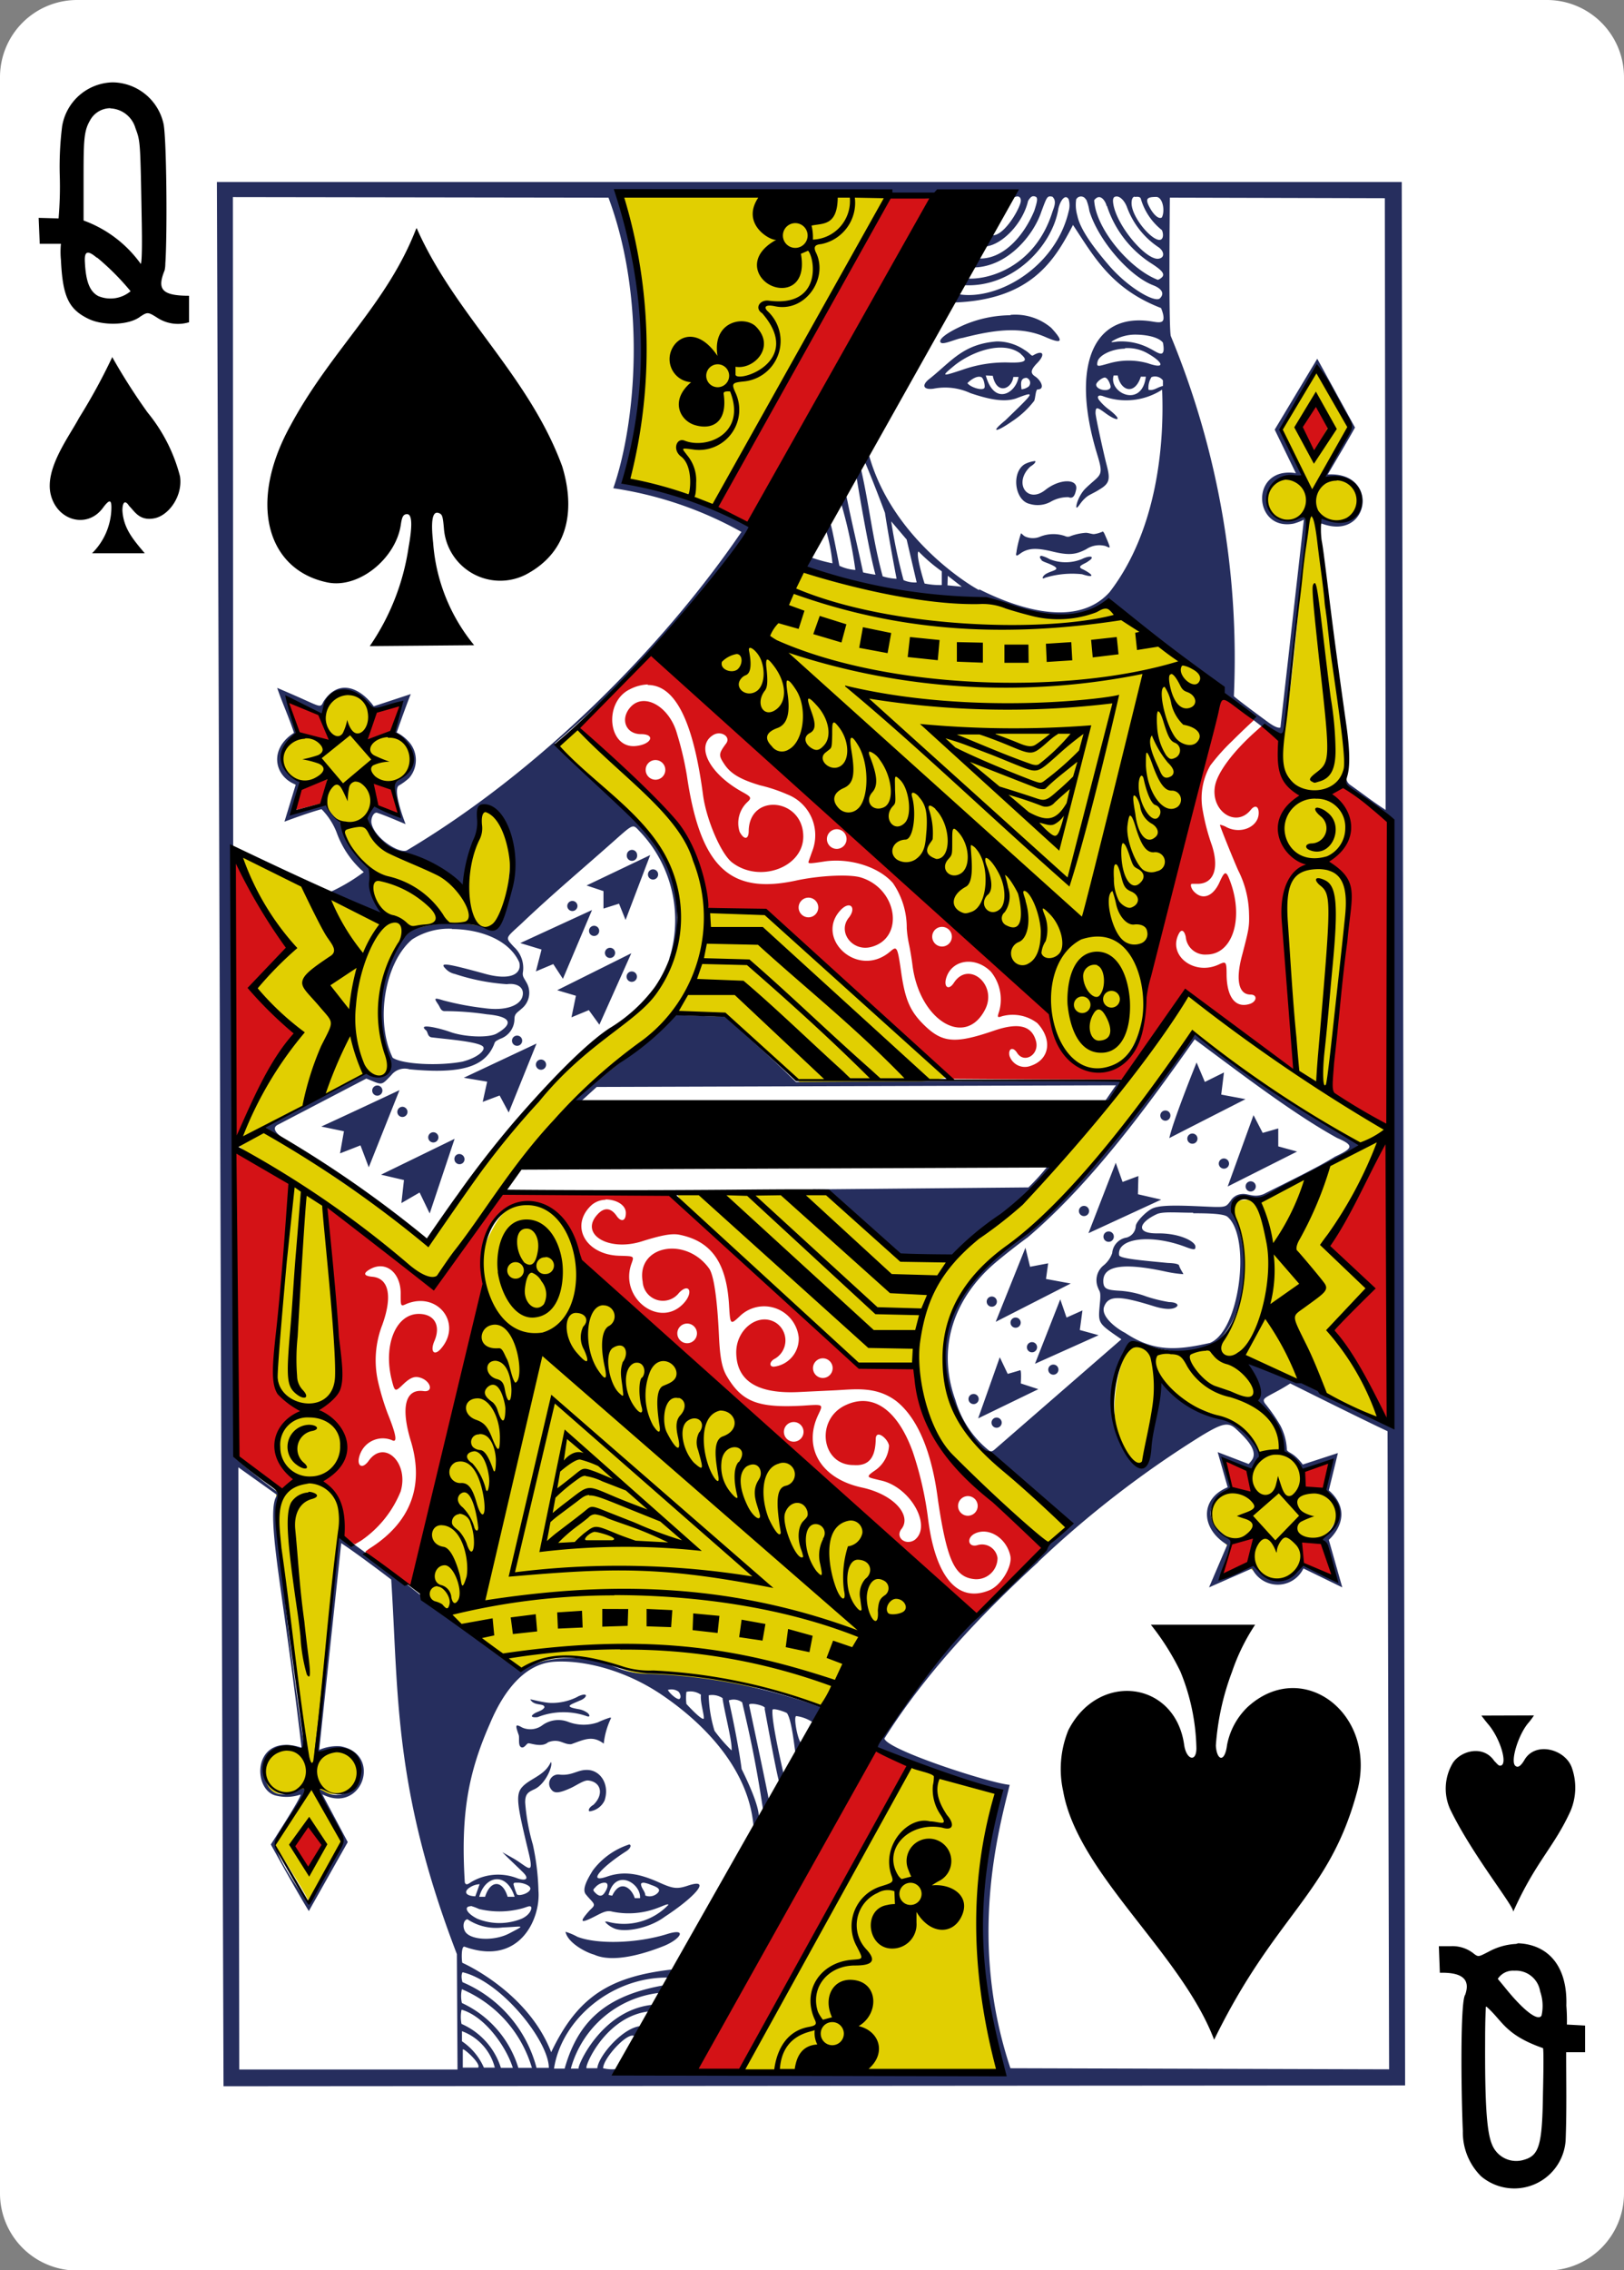 <svg xmlns="http://www.w3.org/2000/svg" viewBox="0 0 178.58 249.45"><rect x="0" y="0" width="178.58" height="249.45" fill="#808080" stroke="none"/><defs><style>.cls-1{fill:#fff;}.cls-2{fill:#e1cf01;}.cls-3{fill:#262e5e;}.cls-4{fill:#d41216;}</style></defs><title>QS</title><g id="Слой_2" data-name="Слой 2"><g id="S"><g id="QS"><path class="cls-1" d="M8.5,0H170.08a8.48,8.48,0,0,1,8.5,8.5V241a8.48,8.48,0,0,1-8.5,8.5H8.5A8.48,8.48,0,0,1,0,241V8.5A8.48,8.48,0,0,1,8.5,0Z"/><path class="cls-2" d="M81.71,227.69l18.56-33.9a98,98,0,0,0,9.76,3.09c-5,13.15-.49,27.41,0,30.5.38,2.59-28.28.31-28.28.31Zm-51-57.93c-1.05-14.41-1.09-28.33,1.28-39.85.05-.19-6.63-4-5.94-4.49,1.06-.68,14.21-7.53,14.21-7.53a3.36,3.36,0,0,0,1.66.42c.6-.06,1.16-.6.93-1.18a16.64,16.64,0,0,1-1-8.24,12.76,12.76,0,0,1,2.53-5.49c2.48-3,8.14-1.4,9.78-1.45,1,0,4.2-11.07-.83-13.12-1.38-.56-4.56,7-2.35,8.67.33.25-4.44-2.52-8.1-4.17a4.92,4.92,0,0,1-2.17-2.82c-.42-1.9,5.6-5.54,4.42-7.67-1.72-3.11-6.18-7.77-8.08-6.49C35.26,78,31,81.3,31,83.58c1.34,4.08,4.75,4.36,6.54,8.22a53.5,53.5,0,0,0,3.75,4.34c-1.24,1.89.77,5.2.86,4.69L26.52,94S30.1,121,26.32,125c-.4.42,3.34-1.06,3.41-.83,1.14,1.44,13.75,9.46,17.36,12.35,6.41-9,8.76-12.88,17-20.81,1.82-1.5,5.86-4.24,8.17-7.53a11.61,11.61,0,0,0,2.3-7.93c-.44-3-.7-5-2.54-7.41C67.77,87.28,61,82,61.11,81.94l2.32-1.88s8.36,6.91,11.9,12c2.39,3.42,1.32,7.35,3.37,8,.5.17,3.87-.11,5,.1.14,0,24.6,17.29,20.16,18.28-6.14,1.38-15.93.49-15.93.49-7-6.83-10.36-9.07-14.52-6.93,0,0-10.56,9.23-16.65,16.46-3.47,4.11-6.37,9.27-8.69,12.59-.9,1.27-12.11-9.5-12-8.2,1.66,11.72,2.61,25.84,1.32,35.41-.88,8.13-2.09,16.86-2.63,24.36a6.38,6.38,0,0,1,3.31,0,2.12,2.12,0,0,1,1.41,1.79c.42,3.57-4.18,2.74-4.29,2.43,0,0,2.57,5.51,2.57,5.51s-4,6.86-3.87,6.57-3.63-6.1-3.63-6.1,2.8-4.94,3.16-6c.21-.62-4,2-4.37-1.81s4.64-2.85,4.41-2.37c-.6-8-1.93-16.21-2.78-22.92Zm58.5,17.34c-6.74-2.8-14.93-1.8-20.53-3.6a13.73,13.73,0,0,0-7.24-1.31c-3.52.37-4.87,2.3-4.87,2.3L45.72,174.41s3.8-34,9.45-40.89c1.79-2.17,7.66-2.36,8.24,5,.23,2.86,8.27,8.43,16.29,15.82,10.17,9.37,23.2,19.61,24,20.16.46.3-12.58,11.69-12.79,12-.57,1-.52,1-1.78.58Zm26-76C102.32,98,75.49,74.62,75.49,74.62L88.05,62.36c6.59,2,13.37,3.61,21,3.69,0,0,8.4,3.8,12.85,0l11.6,9.18s-4.81,25.29-7.63,34.12c.06,3.49-1.43,8-4.94,8.22-2.94.2-5-3.52-5.81-6.51Zm25.92-30.27c1.34-8.22,1.61-14.21,2.54-23.8-6,1.59-5.8-6.16,0-4L141,47.13l3.9-6.53,3.58,6.21-3.08,5.49c6.4.32,4.86,6.27-.66,4.83,1,9.19,3.33,18.47,3.22,27.55,2,14.59-1.21,35.49-1.71,35.32l6.25,4.29L151.39,156l-9.87-4.33-2.94,2c.94,1.87,2.14,3.66,2.55,5.68,0,0,6.79,5.59,5.85,7.33.44.26-4.84,7.24-6.38,7.06-3-.33-6.41-4.14-7.36-6.86s6.1-5.4,5.22-7.4c-1-2.39-3.68-3.54-6-4.24a10.29,10.29,0,0,1-4.86-3.52s-1.25,10.13-2.46,9.32c-4.86-3.26-1.53-13.6-.63-13.31a39.92,39.92,0,0,0,4.63.73c8.83.92,8.23-9.93,6.52-15.19-.43-1.24.24-1.26.19-1.27-.41-.14,1.43,0,3-.5,4.29-1.26,10.86-5.62,10.86-5.62s-3.61-2.26-5.52-3.43c-5.19-3.17-13.09-8.67-13.09-8.67a82.87,82.87,0,0,1-10.94,14.42c-4.41,4.4-9.46,9.82-12.42,11.49-.16.09-5.56,6.57-3,14.13,2.2,6.46,12.8,13.45,12.72,13.92l-2.08,2c-.46,0-13.07-9.84-14.05-15.47-.23-1.36-3.22-1.68-7-4.55-7.2-5.42-18-14.54-19.7-18.16-.36-.77.56-.57,2.31-.6,4.45-.1,13.92.24,13.92.24l8.64,7.05,5.41.29c.35.31.55-1.43,5.31-5,9.09-6.78,20.36-24.18,20.36-24.18l11.92,8.38c-1.15-12.31-2.79-26-1.39-36.94ZM97.69,21.35S85.32,44.59,78.53,55.54l-9.61-2.76c4-10.69.17-31.06-.85-31.57Z"/><path class="cls-3" d="M23.85,20l.73,209.25,129.93-.09L154.14,20Zm90.3,151.64a112.07,112.07,0,0,1,18-13.89c2.21-1.33,2.89-1.53,3.75-.74,1.42,1.29,2.3,2.41,1.84,3.31a2.94,2.94,0,0,1-.44.55l-3.4-1.3,1.1,3.86c-3.06,1.25-3,4.56-.05,6.32l-2,4.68,4.73-2.08a3.13,3.13,0,0,0,5.65,0l4.27,2.08-1.48-5.22c1.41-1.34,2.23-3.48,0-5.44l1-4.1-3.86,1.26c-1-1.32-1.53-1.23-1.75-1.59a6.27,6.27,0,0,0-.72-2.7,18.75,18.75,0,0,0-1.71-2.45c-.3-.51-.05-.55,1.49-1.39.72-.39,1.31-.78,1.31-.78s7.6,3.8,10.7,5.25l.17,70.12-41.64-.12c-4.68-14-1.32-26.06-.08-31.14-2.18-.18-13.44-3.83-13.78-5.09,4.46-7.08,10.51-13.52,16.93-19.4Zm-81,20.4c-5.44-1.76-5.49,4.78-2.72,5.29a4.73,4.73,0,0,0,2.6-.13c.28.06-3.25,5.48-3.25,5.48s2.83,5.14,4.18,7.32l4.28-7.58-2.8-5.25c4.38,2.23,6.65-4.42,2-5.28a4.91,4.91,0,0,0-2.34.4l2.42-22.72c2,1.32,5.5,4,5.5,4,.81,12.52.22,22.95,7.22,41.16l.07,12.68h-24l-.1-66.17,4.21,3c.09.37-.67.12-.26,4.73.37,4.16,1.64,11.37,3,23.08Zm86.3-170.1a5.25,5.25,0,0,1,.34,1.24c1,3.24,4.36,7.13,7,8.16.94.36,1.31.9.76,1.44s-3.53-1.19-5.62-3.63c-1.91-2.22-3.18-4.06-3.46-5.45a4.2,4.2,0,0,1-.13-1.79.6.6,0,0,1,1.06,0Zm3.35-.35c.36,0,.84.42,1.13,1.18a9,9,0,0,0,3.47,4.4c.45.31.63.78.41,1.06a.6.6,0,0,1-.33.18c-1.32.38-4.8-3.66-5.08-6.16-.06-.54.13-.66.4-.66Zm4.34.05c.7,0,1,1.47.63,2.24-.26.24-.84-.13-1.36-1.1s-.27-1.13.73-1.14Zm-2.35,0c.15,0,.48-.08.64.14a6.8,6.8,0,0,0,2.33,3.5c.15.29.22.89-.11,1.05-.8.35-3.21-2.38-3.22-4,0-.48.14-.71.36-.72Zm-3.06,1a11.84,11.84,0,0,0,4.71,6.2c1.31.83,1.82,1.3,1.21,1.73a1.09,1.09,0,0,1-.33.18c-3.07-1.17-6.84-5.61-7-8.75.66-.85,1.25.11,1.37.64Zm-10.61,12a13.27,13.27,0,0,0-5.19,1.1c-2.22,1-2.78,1.68-2.46,1.92s1.67-.44,2.39-.53c3.88-1,6.56-1.2,9.09-.1,1.95.86,2,.46.65-1a6.1,6.1,0,0,0-4.48-1.43Zm13.69,2.13c1.29,0,2.6.28,3.07.88.36,1.94-.61,1.05-1.39.67a6.68,6.68,0,0,0-3.62-.79c-.78.12-.8.09-.36-.16a4.81,4.81,0,0,1,2.3-.6Zm-15.22.75c-3.67.29-4.94,2.15-7.32,4.06-1,.74-.75,1.31.44,1.12a6.62,6.62,0,0,1,4,.5c2.19.74,3.75,1,5,.59,2.27-.87,2.07-.73-1.17,2.41-1.73,1.4-1,1.32.72.12a10,10,0,0,0,2.46-2.27c.14-.28.15-1.26.39-1.26.83,0,.4-1-.35-1.47-.49-.35-.38-.72.26-1.39,1-1,.66-1.53-.43-.87-.19.1-.28-.22-.95-.62a5.38,5.38,0,0,0-3.05-.92Zm2.65,1.38c.89.75.51,1-1.43.93a14.16,14.16,0,0,0-5,.81c-2.21.73-2.34.75-1-.36,1.79-1.52,5.42-3,7.46-1.38Zm11.47-.64a4.38,4.38,0,0,1,2.32.48c1.85,1,2.26,1.9.2,1.18a7.74,7.74,0,0,0-4.24,0c-1.24.34-1.46.46-1.29-.21s1.53-1.37,3-1.4Zm-14.55,3c.44,2.2,2.11,1.48,2.27.16H112c-.26,1.77-2.66,3.24-3.6-.16.2,0,1.07.06.72,0Zm13.3,0h.45c.3,1.68,1.86,2.23,2.54.13H126c-.42,3.51-4.14,1.8-3.54-.13Zm-14.58.17c.3.1.44.93.39,1.14-.1.45-1.57,0-1.89-.47.31-.32,1-.84,1.5-.67Zm20,.37v.61c-.68.17-1,.55-1.59.42a2.21,2.21,0,0,1,.33-1.39,1.09,1.09,0,0,1,1.26.36Zm-14.82.71a1.52,1.52,0,0,1-.73.27c-.07-.59-.17-1.25.56-1.26a.58.58,0,0,1,.17,1Zm8.48-1c.25,0,.56.66.59,1-.07.61-1.59.37-1.59-.24,0-.26.63-.79,1-.79ZM107.69,64.86c-1.17-.59-10-6-12.3-15.49l-.45,1c1,2.29,2.38,6,2.38,6-.06-.32.36,2.47,1.27,7.23a6.16,6.16,0,0,1-1.53-.27c-1.17-4.35-1.45-7.76-2.43-12l-.43,1.19s1.24,7.64,2.07,10.63c-.47-.05-1.36-.25-1.36-.25-.69-3.22-1.23-5.38-1.88-8.61l-.61.78a50.31,50.31,0,0,1,1.64,7.56,4.89,4.89,0,0,1-1.76-.46s-.89-4.63-1-4.7a2.17,2.17,0,0,0-.48.78,18.62,18.62,0,0,1,.72,3.65,17.44,17.44,0,0,1-2.25-.61,3.92,3.92,0,0,0-.84,1c.34,1.48,20.67,4.67,19.45,3.45,0,.13,9,3.93,14,.7,0,0,8.71,6.46,12.1,9A7.78,7.78,0,0,0,136.37,78l3.45,2.65c1,.78,1.4.21,1.55-1.25.17-1.63,1.36-12.63,1.63-15,1-7.9,1-7.82-.16-7.45-1.84.55-3.49-.17-3.49-2a2.52,2.52,0,0,1,1.75-2.54,4.1,4.1,0,0,1,1.33-.12c.23.05.67.07.72.08.58,0-2.26-5.18-2.26-5.18s2.72-4.85,4-6.65l3.52,6.37-2.88,5.63c5.61-.42,5.07,6.64-.43,4.27,0,0,0,2.1,0,1.94.05-.6,0-1.11.23-1.22,5.33,2,6.41-5.75.67-5.39.95-1.64,2-3.35,3-5.16l-4.15-7.56-4.68,7.79L142.5,52A4.09,4.09,0,0,0,141,52c-3.47.72-2.72,6.3,1.25,5.54a5.71,5.71,0,0,0,1.13-.44L140.8,79.94s-.25.21-1.28-.53c-1.19-.86-3.68-2.72-3.84-2.91a92.6,92.6,0,0,0-6.93-39.56c-.26-.74-.11-15.22-.11-15.22l23.64.06L152.37,89c-1.24-.78-2.57-1.82-3.84-2.71a1.09,1.09,0,0,1-.46-1.26c-.41.89-.16,1.28-.16,1.28l5.22,4.16-.21,66.18s-8.43-4.34-13.62-6.43c-2.34-1-2.44-.68-2.44-.68s1.65,3.71,1.18,4.38c1.12,1.07,3,3.32,3.09,5.51a6.79,6.79,0,0,1,2,2.22l3.14-1.13-.72,3.26c3.33,2.33.12,5.46-.49,5.17a35.92,35.92,0,0,1,1.8,4.59,33.2,33.2,0,0,1-3.89-1.8c-1.91,3.76-5.14.6-5.17,0l-3.57,1.59,1.26-4.07c-2.3-1.41-3.86-3.52-.13-5.8l-.86-3.18,3.06,1.2s.57-.91,1-1.59c-1.15-5-8.68-4-11.11-8.53a66.42,66.42,0,0,1-1.2,7.63c-.24,5.36-4-.06-4-5.73,0-1.29,1.6-5.59,2.15-5.8s5.95,2.52,9.56-.06c1.64-1.71,4.48-6.53,1.76-14.06-.9-1.74,1.71-2,2.56-1.37,0,0,7.86-4.12,11.41-6.1-5.95-3.27-18.33-12-18.32-12.39-1.66,2.62-3.55,4.82-6.21,8.53-4.31,5.08-7.68,9.9-13.15,14-7.7,5.6-9.5,11.24-7.35,17.86.86,2.86,2.61,5.76,5.48,6.77,1.45,1.47,7.3,7,7.3,7C107.71,176.59,101,183.9,96.3,192c4,2.08,13.55,5.11,13.55,5.11-3.56,11.82-1.94,21.21.4,30.64,0,0-27.79,0-42.22-.42a4.41,4.41,0,0,1-1.71-.06c0-1.06,2.61-3.95,3.4-3.55.46-.29,1.4-.33,1.09-1.08-2-.23-5,3.21-5.13,4.63H64.5c-.25-.21,2.15-5.81,7-6.26-.18,0,1.35-1,.13-.7-5.6.66-8.21,6.87-8,7h-.86A11.43,11.43,0,0,1,72.4,219c0,.14.93.22.69-.86-6.34,1.1-9.5,3.85-11,9.17H60.92c.82-5.4,6.37-10.13,12.65-10,.24.12,1.17.48.33-.89-7,.79-10.44,3.11-13.29,9.09-2.56-6.64-9.68-9.79-9.76-9.82s-.18-1.86.22-1.78c6.07,2.2,8.39-3.07,8.14-6.14a26.56,26.56,0,0,0-.62-5.09,22.06,22.06,0,0,1-.84-4.62c0-.94.33-1.13,1-1.44,1.3-.59,2.11-2.73,1.82-3-.67,1.55-2.43,1.82-3.25,2.87-.65.86-.36,2.22.79,7,.71,2.9-.12,1.57-1.77.66l-1.1-.62c.74.76,1.52,1.47,2.27,2.21s.3,1-.67.64a5.78,5.78,0,0,0-5.09.47c-.4.29-.54.26-.64,0-.45-7.37.32-11.91,2.77-17.46,1.58-3.77,3.93-6.59,7.07-6.79s7.71.85,11.84,3.65c4.85,3.29,9.57,8.3,10.07,14.45a3.4,3.4,0,0,0,.54-.85c.22-.73-.59-2.92-1.85-5.46-.24-1.92-.89-5.27-1.41-7.54a1.6,1.6,0,0,1,1.47.21c.88,3.75,1.52,6.67,2.28,11.7,0,.48.64-.73.64-1.05-.11-.75-2.2-10.59-2.16-10.36,0-.34,2,.1,1.71.41,0,0,1.51,8.25,1.61,8l.51-.7s-1.43-6-1.25-7.19c.12-.18,1.23.18,1.58.37.44.6.72,2.74.91,4.21.51.39.62-.74.58-1-.37-.59-.76-2.77-.47-2.88a4.25,4.25,0,0,1,1.75.64c.28.25,1.39-1.28,1.11-1.55a61.19,61.19,0,0,0-19.28-3.73,9.39,9.39,0,0,1-3.88-.92c-5.17-1.86-9.45,0-10.08.59-6.32-4.39-13.37-10.52-19-14.43a2.78,2.78,0,0,0-1-.28c-.89,6.81-1.52,14.69-2.28,21-.31,2.49-.34,2.69-.23,2.76s.3,0,.38-.08c1.84-.69,3.51-.24,4.39,1.43a2.54,2.54,0,0,1-3.84,2.82c-.82-.42-.93-.34-.56.46.64,1.43,2.5,5.2,2.5,5.2s-2.51,5.12-3.78,6.52c-1.23-2-2.81-4-3.5-6.21,1-1.9,2.81-4.35,3.39-6.22a1.46,1.46,0,0,0-.93.17c-3.21,1.52-3.73-1.34-3.68-2.37.08-2.09,1.9-2.53,4.55-1.56-2.86-19-3.47-29.8-2.74-28.63a59.38,59.38,0,0,1-5.17-4.14L25.61,21.66l41.3.06c4.21,11.29,3,24.86.53,31.93a41.33,41.33,0,0,1,14.09,4.8c-8.62,12.63-22.15,26.29-36.8,35-.83.37-3.56-1.33-3.88-3-.08-.39.14-1.16.58-1.15,1.08.36,2.12.83,3.17,1.26,0,0-1.46-3.67-.76-4.23A6.07,6.07,0,0,0,45,85.48a3,3,0,0,0-.15-4.08,4.32,4.32,0,0,0-1.23-.91s1-2.87,1.55-4.22l-4.07,1.34c-1.31-1.82-3.74-3.24-5.53-.52-.34.72-.27.61-2.78-.5-1.43-.63-2.31-1-2.31-1,.54,1.6,1.24,3.09,1.85,4.94-2.8,1.78-2.17,4.79.19,5.69l-1.24,4.07s2.65-1,4.08-1.37A7.6,7.6,0,0,1,37,91.43a10.39,10.39,0,0,0,3,4.4,20.27,20.27,0,0,1-4,2.33l6,2.41c-.37-1.26-1.16-2.19-1.24-3.78a2.47,2.47,0,0,0-1-2.32c-1.44-1.24-1.66-2.91-2.47-4.27a4.67,4.67,0,0,1-1.43-1.79c-.91.08-3,1.1-3.35.73s.83-3.1.69-3.36c-1.05-.09-4-2.37-.49-4.92L31.5,76.73s2.65,1.16,3.92,1.81c.89-4.13,4.92-2.15,5.57-.37,0,0,3.2-1,3-.2s-.61,2.68-.61,2.68c2.87,2.54,2.28,3.79-.06,5.46a15.58,15.58,0,0,0,.54,3.44,26.15,26.15,0,0,0-2.7-1,2.59,2.59,0,0,0-.84,1.6c.73,3.21,4.7,4.11,10.57,7.4.2-2.08,1.64-4.92,1.8-7.41.1-1.82.16-1.85,1.44-1.27,3.37,2.43,2.34,9.11,1.11,11.85-.73,1.55-.84,1.51-2.26,1.07a14.27,14.27,0,0,0-7.31.27c-2.63,1.08-3.87,6.94-3.91,8.73a12.23,12.23,0,0,0,1,5.46c.37,1.34-.31,2.37-1.51,2-.28-.09-.92-.33-.92-.33L29,123.79l2.14,1.26s-1.57-.94-.6-1.45l9.74-5.08c1.81.71,1.57.85,2.75-.38a1.88,1.88,0,0,1,2-.64c5.74.55,8.28-.29,9.28-2.69.14-.37.09-.35.67-.65A2.32,2.32,0,0,0,56.57,112c0-.63.31-.72.79-1.16a2.24,2.24,0,0,0,.52-2.9c-.27-.5-.47-.65-.37-1.17a3.12,3.12,0,0,0-1-2.72c-1-1.09-.95-.91.85-2.58,3.54-3.36,6.65-5.94,10.09-9,2.35-2.08,2.1-1.93,3-1a14.12,14.12,0,0,1,3.18,13.76c-.08.23-.11.2.07,0,1-1.08,1-6.51.16-8.92-1-3-2-4.51-5.24-7.41-2-1.85-7.62-7.2-7.62-7.2,8.11-7,16.86-15.79,21.76-23.83-2.52-2.7-14.18-5.19-14.18-5.19,1.45-3,4.32-16.53-.59-31.54l41.9.48,1.49.11a3.48,3.48,0,0,1,.34-.12c.4-.11.6.18.51.63-.31,1.14-2,3.82-3.18,3.6-.53-.2-.38.81-.61,1.24,1.86-.25,4.06-2.61,4.61-5,.3-.5.49-.58.79-.48s.26.44-.11,1.57c-1.18,2.84-3.55,5.48-6.3,5.22l-.36,1c3.72-.06,6.6-3.55,7.45-6.16.59-1.55.61-1.76,1.21-1.61.49.46.19,1.11,0,1.65-1.87,6-7,7.58-9.57,7.32.31-1.27-.69,0-.27.74,5.5.37,9.88-4.37,10.5-8.44.3-1.12.82-1.51,1.12-1a2.39,2.39,0,0,1,0,1.35c-1.5,6.41-8.34,10.06-12.52,9-.32-.25-1.78.45,0,1,8.44-.32,11-4.67,13-8.52,2.3,3.46,4.18,7,9.68,9.13,0,0,.54,1.21.11,1.48-.23.14-.58.08-1.08,0-6.7-1.09-8.92,5.18-6.07,14.53.79,2.57.43,2.18-1.23,3.78-.8.76-1.18,2.12-1,2.15.29-.16.38-.6,1.08-1.18.3-.25.92-.49,1.38-.8,1.24-.72,1.23-1.21.78-2.91-.32-1.27-1.17-5.11-1.17-5.5,0-.74.17-.67,1.09,0,1.29.95,2,.88.46-.34a5.8,5.8,0,0,1-1.17-1.11c-.25-.36-.1-.59.4-.43a7.3,7.3,0,0,0,6.54-.7c.26,6.18-.6,15.54-5.77,22.24-4,4.46-11.56,1.09-14.37-.32Zm6.07-14.19a3.19,3.19,0,0,0-1.05.32c-1.52.87-1.16,4,.51,4.38a3,3,0,0,0,2.4-.28,3.79,3.79,0,0,1,1.87-.46c.55.23.72-.26.84-.81.27-1.23-1.75-1.26-3.36,0-2,1.61-3.58-.76-1.67-2.55.64-.4.62-.62.46-.61ZM98,57.29l1.7,2L100.8,64a3.1,3.1,0,0,1-1.44-.25A57,57,0,0,1,98,57.29Zm23.17,1.18-.06,0a3,3,0,0,1-.82.22c-.26,0-.64-.15-.91-.14a6,6,0,0,0-1.63.35.71.71,0,0,1-.65,0,3.94,3.94,0,0,0-2.67.05,2.08,2.08,0,0,1-1.71,0c-.21-.11-.42-.38-.45-.34a12.92,12.92,0,0,0-.48,1.91c0,.18-.13.48,0,.52s.39-.25.77-.44c.78-.39,1.64-.36,3.15,0,1.88.46,2.61.33,3.72-.24a2.6,2.6,0,0,1,2-.39c.14,0,.52.24.58.18s-.19-.65-.43-1.2c-.17-.4-.24-.55-.36-.54ZM101,60.59a18.43,18.43,0,0,0,2.56,2.19l0,1.51a8.44,8.44,0,0,1-1.89-.17c-.2-.58-1.06-3.52-.62-3.53Zm13.54,1a2.55,2.55,0,0,0,.49.23c2.62,1-.12.73-.38,1.67,0,.08.12.1.25,0a10.21,10.21,0,0,1,4.09-.39c1.3.43,1.38.13.13-.52-.91-.36.2-.6.57-.92.77-.49.24-.7-.74-.22a4.71,4.71,0,0,1-3.54,0,3.39,3.39,0,0,0-.87-.36c-.33,0-.15.34,0,.45Zm-10.32,1.68,1.54,1.2-1.57-.15ZM69.5,93.39a.57.57,0,0,0-.57.56.57.57,0,1,0,1.13,0,.57.57,0,0,0-.56-.56Zm2,.57-7,3.34,1.86.62v1.92l1.71-.54.72,1.79Zm.31,1.57a.56.56,0,1,0,.56.56.56.56,0,0,0-.56-.56ZM62.94,99a.56.56,0,0,0-.56.55.56.56,0,1,0,1.12,0,.56.56,0,0,0-.56-.55Zm2.16,1-7.89,3.63,2.34.71-.62,2.4,1.91-.8,1.06,1.62Zm.23,1.73a.56.56,0,1,0,.56.56.56.56,0,0,0-.56-.56Zm-15.66.36c3,0,6.3,1.12,7.43,3.66.31,1.27-.94,2-3.61,1.3-4.4-1.21-5.23-1.34-4.49-.6a1.9,1.9,0,0,0,1,.57,23.31,23.31,0,0,0,5.73,1.13c1.19-.16,2,.4,1.71,1.38s-1.87,1.58-4.18,1.25a31.54,31.54,0,0,1-4.51-.85c-1-.31-1.06-.28-.57.43.25.38.27.68.65.75a31.24,31.24,0,0,1,4.71.35c2.61.23,3,1,1.1,2.1-.9.53-3.62.39-5.16-.17-1.1-.4-3.63-1-2.65-.19.23.18.15.63.56.78,1.33.18,5.11.45,5.7,1,.38.35-.47,1.22-2.24,1.68-2.65.5-6.62.29-7.67-.43-1.94-4-.9-10.42,2.14-13a7.44,7.44,0,0,1,4.4-1.17Zm17.4,2.06a.56.56,0,1,0,.57.56.56.56,0,0,0-.57-.56Zm2.35.6-8.15,4.06,2.06.61-.49,2.37,1.91-.79,1.16,1.6Zm.06,2a.57.57,0,1,0,.56.57.57.57,0,0,0-.56-.57Zm4.74,4.79c-3.61,3.52-7.68,6.3-11.4,9.72l.8,0,2-1.82,57.09-.18-1.34,1.94.56.25a20,20,0,0,0,1.6-2.65c-12.54,0-22.22,0-36,.1-2.5-2.48-5.15-4.81-7.77-7.17Zm-17.35,2.26a.56.56,0,1,0,.55.55.55.55,0,0,0-.55-.55Zm74.53.43c4.93,3.65,10.77,8.14,15.62,10.81,1.94.84,1.76,1.13-.22,2.06-1.94,1.21-5.16,2.76-7.86,4.12-1.16.44-1.67-.14-2.5,0a1.55,1.55,0,0,0-1.12.73c-.59.77-.43.74-3.55.6s-4.44-.07-5.12.28-1.76,1.46-1.76,1.93a1.38,1.38,0,0,1-1,1.23,1.88,1.88,0,0,0-1.59,1.71,3,3,0,0,1-1,1.39,2.1,2.1,0,0,0-.54,2.46c.12.37.3.28.21,1.4-.22,2.54-.39,2.33,2.34,4.22L109.35,159.3c-.32.25-.42.23-.71,0a11,11,0,0,1-3.57-5.43c-2.35-6.49.52-11.82,4.34-15.08,1.33-1.13,3.11-2.48,3.6-2.82,7.2-6.13,13.45-14.82,18.39-21.8ZM59,114.67l-8,3.76,2.57.43-.49,2.22,1.86-.7,1,1.87Zm.49,1.76a.56.56,0,1,0,0,1.12.56.56,0,0,0,0-1.12Zm73,2.46-.91-2.14s-2.52,6.2-3,8.31c2.13-1.1,8.38-4.28,8.38-4.28l-2.67-.5.3-2.43Zm-91,.39a.56.56,0,0,0,0,1.12.56.56,0,1,0,0-1.12Zm2.44.51s-5.92,2.78-8.6,4l2.49.52-.43,2.43,2.25-.88.91,2.41Zm.32,1.83a.57.57,0,0,0-.56.56.56.56,0,1,0,1.12,0,.57.57,0,0,0-.56-.56Zm83.9.41a.55.55,0,0,0-.56.56.57.57,0,0,0,.56.56.56.56,0,0,0,.55-.56.54.54,0,0,0-.55-.56Zm9.69.51L135,130.38l7.63-3.84-2.07-.57V124l-1.71.49Zm-90.19,1.88a.56.56,0,1,0,.56.56.56.56,0,0,0-.56-.56Zm83.47.14a.56.56,0,1,0,.56.57.56.56,0,0,0-.56-.57Zm-81.13.58-8.09,3.94,2.52.59-.28,2.53,2-1.16,1.11,2.3Zm.51,1.67a.53.53,0,0,0-.53.56.56.56,0,0,0,.56.56.55.55,0,0,0,.55-.56.58.58,0,0,0-.58-.56Zm84.09.49a.57.57,0,0,0-.57.56.57.57,0,0,0,.57.56.56.56,0,0,0,.56-.56.57.57,0,0,0-.56-.56Zm-11.15,2.58-.75-2.11-3,7.74,8-3.69-2.56-.59.05-2Zm-8.17-1.66c-.09,0-.18,0-.18.07a24.38,24.38,0,0,1-2,2.19l-23.75.22s2,.54,2,.54c3.11,2.49,8,6.9,8,6.9l5.89-.23c3.27-3.21,8.17-5.64,10.36-9.6a.35.35,0,0,0-.25-.09Zm22.26,1.59a.56.56,0,1,0,.56.56.56.56,0,0,0-.56-.56Zm-18.33,2.7a.56.56,0,1,0,.56.56.56.56,0,0,0-.56-.56Zm12,.81c1.7,0,3.35.05,3.77.38,2.63,2.21,1.38,12.57-1.93,13.87-3.64.82-6.16,1-9.32-1.11-.89-.44-2.67-1.76-2.32-2.84.47-1.34,1.77-1.24,5.5-.08,1.36.42,2.11.33,2.46.07s-.1-.53-.8-.53a16.32,16.32,0,0,1-2.49-.61,10.36,10.36,0,0,0-2.75-.62c-1.54-.09-2-.15-2-1.09,0-1.77,2.45-2,7-1a13.29,13.29,0,0,0,1.76.25c.17.07-.35-.58-.44-1-.16-.13-.45-.2-1.22-.23-2.9-.28-5.31-.48-5.36-.86-.26-1.86,3.49-2.37,7.39-.87,1,.38,1,.22,1-.07,0-.54-1.69-1.48-4.16-1.45s-2.06-1.19-.09-2.11c.68-.32,2.31-.15,4-.16Zm-9.28,2a.57.57,0,1,0,.56.57.56.56,0,0,0-.56-.57Zm-8.65,3.88-.51-2.09-3.27,8.14,8.25-4.21-2.72-.5.24-1.72Zm-4.21,3.27a.56.56,0,1,0,.56.56.56.56,0,0,0-.56-.56Zm8.22,2.31-.69-2-2.78,7.08,7-3.14-2.07-.57.29-2.15Zm-5.6,0a.56.56,0,1,0,0,1.12.56.56,0,1,0,0-1.12Zm1.8,2.7a.56.56,0,1,0,.56.56.56.56,0,0,0-.56-.56Zm-3.54,1.66-2.38,6.72,6.62-3.21-1.93-.63s.1-1.52-.08-1.45-1.36.4-1.36.4Zm5.89.81a.55.55,0,0,0-.56.55.56.56,0,1,0,1.12,0,.55.55,0,0,0-.56-.55Zm-8.77,3.23a.55.55,0,0,0-.56.55.56.56,0,1,0,1.12,0,.55.55,0,0,0-.56-.55Zm2.53,2.59a.56.56,0,1,0,.56.56.56.56,0,0,0-.56-.56ZM74.68,186.7c-.3.05-1.09-.67-1.24-1a1.34,1.34,0,0,1,1.16.18c.21.2.36.7.08.83Zm2.4-.49c-.11.83.4,2.31.3,2.66-.26.13-1.58-1.28-1.9-1.63a5.6,5.6,0,0,1,0-1.33,2,2,0,0,1,1.57.3Zm2.37.42c.28,1.81,1.08,4.73,1,5.72a16.9,16.9,0,0,1-1.88-2.16,14.77,14.77,0,0,1-.64-3.9,2.09,2.09,0,0,1,1.57.34Zm-15.88-.21a6.2,6.2,0,0,1-2.89.71c-.92,0-2.52-.49-2.36-.37.43.75,1.53.36,1.55.85-.28.49-1,.44-1.37.91-.08.12.1.23.62.17a7.74,7.74,0,0,1,5.48-.08c.4.08.14-.3,0-.39a2.27,2.27,0,0,0-1-.41c-1.63-.29-.92-.46.18-.95.8-.29,1-1-.23-.44Zm3.54,2.31a10.09,10.09,0,0,0-1.36.53,4.78,4.78,0,0,1-3.29-.06,3,3,0,0,0-2.78.35,2.21,2.21,0,0,1-2.24.29c-.8-.45-.79-.3-.4.82.1.28-.09,1.13.25,1.32s.57-.34.78-.41,1.48.51,2.2-.12c1.28-.47,1.66.28,2.55.21,1.43-.51,2.33-1,3.57-.06a8.57,8.57,0,0,1,.82-2.84s0,0-.1,0Zm-2.62,5.76c-1,0-1.59.64-2.92.52a1,1,0,0,0-1,1.56c.32.48.74.57,2.19-.09.6-.27,1.43-.87,1.91-.83,1.42.14,1.77,1.52.59,2.67-.58.34-.59.71-.41.72a2.11,2.11,0,0,0,1.63-1.19c.59-1.78-.47-3.4-2-3.36Zm4.64,8.21a8.13,8.13,0,0,0-3.94,2.83c-.62,1-1.21,2.07-.78,2.62s.85.87.89,1.12-.25.42-.52.72c-1.18,1.32-.9,1.39.76.53.83-.43,1.23-.61,1.78-.46a8.88,8.88,0,0,0,4.93-.38c.61-.22,1.21-.53,1.25-.37a6.78,6.78,0,0,1-6.64,1.87c-.19-.05-.34,0-.33,0s.31.42,1,.72c1.14.5,3.86,0,5.56-1.27,3.37-2.2,5.22-4.31,2.57-3.43-1.22.41-1.67.33-3.15-.33-2.21-1-3.91-1.3-5.75-.66-2.32.81-.54-1.1,2.08-2.77.56-.35.63-.77.3-.76Zm-12.54,5.73h-.77c-.56-1.87-1.89-1.87-2.48,0l-.64,0c.63-2.33,3-2.81,3.89,0Zm13.79.15-.58,0c-.35-1.13-1.6-2.12-2.48-.27l-.4-.08c.72-3,3.58-1.31,3.46.33Zm-3.88-1.7c.36,0,.45.41,0,1.08-.29.47-.63.43-1,.07s-.29-.37,0-.68a1.47,1.47,0,0,1,.89-.47Zm4.29,0a3.38,3.38,0,0,1,.79.24c.88.3,1.09.54.72.91a1.26,1.26,0,0,1-1.34.26c0-.45-.45-.79-.47-1.24,0-.12.14-.17.3-.17Zm-13.85,0c.61,0,1.44.33,1.38.68s-.67.64-1.17.68c-.33,0-.32-.09-.41-.32a6.35,6.35,0,0,1-.23-.7c-.14-.4.12-.33.43-.34Zm-4.19.13s-.34,1-.49,1.37c-1.29-.07-1.17-.64-.56-1a2.16,2.16,0,0,1,1-.33Zm-1,2.42a5.85,5.85,0,0,1,.92.34,9.62,9.62,0,0,0,4.5,0c.7-.16,1-.38,1.19-.27s0,.89-1,1.34a6.49,6.49,0,0,1-4.88,0c-1.31-.67-1.45-1.38-.7-1.37Zm-.35,1.47a5.65,5.65,0,0,0,3.89.9c2.22-.08,2.62-.35.74.64-1.73.92-4.4.75-4.91-.24-.3-.57-.11-1.25.28-1.3Zm10.78,1.33h0c.18,1.21,2.19,2.3,3.16,2.56,2,.91,5.31,0,7.77-1,1.79-.77,2.44-1.94.3-1.28-3.43,1.07-7.75,1.15-9.91.32a6.69,6.69,0,0,0-1.3-.55Zm-11.32,4.49c4.3,1,9.5,7.61,9.49,10.51H59a14.1,14.1,0,0,0-8.15-9.42c-.24-.9.07-1.11,0-1.09Zm-.06,1.87a13.53,13.53,0,0,1,7.69,8.64H57a11.57,11.57,0,0,0-6.21-7.13,3.43,3.43,0,0,1,0-1.51Zm0,2.26c2.62.78,4.93,4.22,5.59,6.38H55.08a7.81,7.81,0,0,0-4.33-4.83,3.87,3.87,0,0,1,0-1.54Zm0,2.35a5.78,5.78,0,0,1,3.61,4h-1.2a6.77,6.77,0,0,0-2.41-2.89v-1.14Zm.12,2c.14-.08,2,1.57,1.66,2H50.89c0-.51,0-2,0-2Z"/><path class="cls-4" d="M97.73,21.67c-3.12,6-19.12,33.24-19.28,34.18l4.1,1.81,19.89-35.85-4.71-.14Zm47,22.72L142.83,47l1.58,2.86L146,47ZM71.62,71.67s-5.74,5.7-8,8.36c4.82,4.81,14,10.84,14.09,20.13l6.36,0,20.55,18.39s18.61.13,19,.06,7-9.56,7-9.56l11.79,8.6s-.56-9.26-1-14.94c-.15-3.79-.27-6.12,2.5-7.81-3.81-1.82-3.57-5.15-.76-7.61-.93-1.27-2.31-1.51-2.52-6a11.32,11.32,0,0,0-1.87-1.53l-.76.68c-2.45,2.2-4.11,4.44-4.39,5.9-.52,2.78,2.3,4.68,3.93,2.65.46-.57.87-.41.87.34,0,1.51-1.91,2.37-3.51,1.58a2.21,2.21,0,0,0-.75-.28c-.06.06,1.6,4.12,2,5a11,11,0,0,1,1.19,4.55c.06,1.67,0,1.88-.75,4.77-.74,2.72-.39,4.34.92,4.34.75,0,.72.71,0,1-1.59.56-2.58-.61-2.63-3.12,0-1.52-.06-1.56-.85-1.19-2.72,1.28-5.67-1-4.39-3.4.27-.51.59-.35.75.37a2.13,2.13,0,0,0,2.29,1.94c2.94,0,4.17-4.17,2.48-8.34-.34-.84-.51-.8-1,.27-.7,1.66-1.88,2.15-2.84,1.18-.33-.32-.48-.85-.26-.88l.71,0c1.71-.06,2.3-1.72,1.5-4.21a23.29,23.29,0,0,1-1-3.78,7.27,7.27,0,0,1,.81-5,22.22,22.22,0,0,1,2.41-2.7c1.28-1.28,2.37-2.27,2.37-2.27s-.64-.56-1.52-1.21l-2.16-1.62s-8.75,24-8.13,33.37c-1.11,12.33-10.17,8.92-10.84.38Zm-.39,3.6c3,0,5,3.91,6.08,12.11.37,2.72,2,6.52,3.23,7.42,3,2.27,7.78.52,7.79-2.87,0-4.22-5.92-4.84-6-.63,0,1-.53,1-1,.1a3.16,3.16,0,0,1,.81-3.22c.54-.5.5-.6-.54-1.17-3.6-2-5.13-5-3.21-6.22.85-.56,2,.14,1.47.89C79,82.84,79,83,79.67,84s1.72,1.65,3.92,2.3a17.33,17.33,0,0,1,3,1,4.81,4.81,0,0,1,2.78,6.09c-.21.57-.41,1.15-.45,1.26-.09.27.06.27,1.82,0,2.8-.38,5.92.63,7.45,2.39A8.66,8.66,0,0,1,99.71,102a12.08,12.08,0,0,0,.24,1.73c.13.6.3,1.62.38,2.26.73,6.11,5.81,9.23,8,4.93,1.38-2.71-1.82-5.42-3.44-2.92-.57.88-1.16.47-.83-.57.64-2,3.17-2.37,4.89-.67a4.84,4.84,0,0,1,.93,4.35c-.24.7-.21.74.31.56a4.45,4.45,0,0,1,3.88.76c1.69,1.81,1.35,4-.73,4.69A1.78,1.78,0,0,1,111,116c-.15-.79.39-1,.82-.34.78,1.28,2.5.25,2.1-1.26-.47-1.71-1.93-2.07-4.63-1.14-4.3,1.47-5.69,1.35-7.74-.69-1.47-1.46-2-2.72-2.42-5.5-.44-3.07-.48-3.16-1.24-2.51-3.63,3.1-8.44-1.58-5.36-4.65,1-.95,1.66-.13.8.94-1.25,1.56.38,3.72,2.42,3.22,3.73-.92,3-6.37-1.06-7.64-1.23-.39-4.6-.23-7.2.34C80.22,98.33,77,95.24,75.53,85.22a35,35,0,0,0-1.07-4.55c-.81-3-3.59-4.61-5.1-3-1.21,1.3-.57,3,1.11,3s1.16,1.15-.59,1.31c-3,.27-3.55-4.78-.65-6.22a4.72,4.72,0,0,1,2-.55ZM31.67,77.13l.94,3.59,3.75,1.06-1.19-3.41Zm9.61,1.07-1,3.25,2.84-.69L44,77.37Zm30.81,5.32A1.08,1.08,0,1,1,71,84.6a1.07,1.07,0,0,1,1.08-1.08ZM36,85.46l-3,1-.58,2.57,3.09-.8Zm7,.81-2.41-.41.68,2.66,2.55,1Zm104.73-.2-1.55,1.21c4.52,3.93-.36,7.72-.51,7.46,3.27,2.17,2.69,5.58,2.26,8.7-.77,5.58-1.07,10.85-1.92,16.56a44.68,44.68,0,0,0,6.56,3.77c.05,0,0-33.52,0-33.52ZM92,91.12a1.08,1.08,0,1,1-1.07,1.08A1.08,1.08,0,0,1,92,91.12ZM25.83,93.88,26,125.16l6.48-11.58L28,108.44l3.85-4.11Zm63.06,4.76a1.08,1.08,0,1,1-1.07,1.08,1.08,1.08,0,0,1,1.07-1.08Zm14.7,3.21a1.08,1.08,0,1,1-1.08,1.07,1.07,1.07,0,0,1,1.08-1.07Zm42.12,34.85,4.76,4.88-3.72,4.63,5.85,9.93-.09-30.72ZM25.77,126.42,26,160.07l5.09,3.72,1.29-1.22c-3.29-3.51-1.33-6.12,1.15-7.63-4.37-1-3-6.8-2.78-9.49-.11-5,1.72-10.66,1.16-15.45Zm29.3,4.68-7.29,10.16s-8-6.07-12.05-8.81c.43,4.39.82,10,1.36,14.7,1.31,6.88-2.1,7-2.13,7.65,5.42,4.12.87,8,.06,7.77,2.88,1.57,2.64,6.35,2.64,6.35l1.37.78s.45-.28.64-.38a12,12,0,0,0,4.39-5.44c.93-3.15-1.8-5.75-3.51-3.37-.84,1.17-1.52.39-.83-1a2.66,2.66,0,0,1,3.37-1.26c.64.34.5-.55-.49-3a27.76,27.76,0,0,1-1.06-3.57,10.74,10.74,0,0,1,.5-6.1c1.13-3.13.73-5.1-1.07-5.28-1-.09-1.06-.39-.28-.83,1.75-1,3.44.42,3.37,2.8,0,1.29,0,1.31.66,1,3.44-1.38,6.16,2.19,3.76,4.94-.74.84-1.2.3-.72-.83.75-1.73,0-3-1.71-3-2.55,0-3.95,3.5-2.95,7.35.31,1.21.36,1.23,1.2.42s1.31-.94,1.89-.77c1.2.36,1.52,1.64.37,1.48-2-.27-2.51,1.8-1.38,5.5,1.48,4.89,0,8.88-4.42,11.72-.23.14-.58.42-.58.42a29.2,29.2,0,0,0,5,3.73l8-32.34s-.14-1.83-.33-2.69c0-8.68,8.09-9.52,10.62-1.64A19.25,19.25,0,0,0,65,140.32l42.16,37.42s7.87-7.61,7.76-7.81c-6-6-14-10.29-14.35-19.85-1.43,0-6.22,0-6.22,0l-20.5-18.81c-6.44,0-12.14-.42-18.82-.22Zm11.49.7c1.12,0,2.26.55,2.26,1.49s-.54,1-1,.34c-.62-.91-1.35-1-2.09-.21-2.06,2.17,1.14,4.14,4.81,3,2.25-.71,3.34-.9,4.17-.74,3.47.7,5.15,3,5.45,7.61.14,2.32.14,2.31,1.14,1.39a3.83,3.83,0,0,1,6.53,2.3,3.09,3.09,0,0,1-2.74,3.2c-.56,0-.47-.59.14-.89a2.32,2.32,0,0,0,.1-3.93c-1.9-1.2-4.4.68-4.37,3.29q.06,4.69,7,4.31l3.77-.18c2.21-.1,4.59-.51,6.84,1.19,2.35,1.87,3.92,5.6,4.59,11,1,6.63,1.86,8.4,4.09,8.56a2.33,2.33,0,0,0,2.44-2.33,1.72,1.72,0,0,0-2.14-1.43c-1.12.37-1.35-.84-.25-1.3,1.52-.64,3.39.59,3.8,2.5.24,1.12-1,3.26-2.34,3.79-3.44,1.4-5.89-1.45-6.7-7.82a37.87,37.87,0,0,0-1.68-7.38C98.71,154.92,96,153,93,154.4c-3.38,1.55-2.71,6.62.88,6.59,2,.15,2.38-1.29,2.42-2.85,0-1.14,1.34-.07,1.46.72a3.55,3.55,0,0,1-1.51,2.7c-1.22.82-.79.76.46,1.09,3.36.62,5.86,5.07,3.85,6.58-1,.63-2.15-.3-1.43-1.22,1.15-1.47-.8-3.78-4.34-4.55-4.64-1-6.49-4.47-4.81-8,.55-1.18.6-1.15-1.66-1-5,.28-6.75-.41-8.43-3.29-.5-.88-.72-2-.83-4.36-.19-4.14-.57-6.71-1.09-7.43-2.59-3.57-8-2.5-7.3,1.45a2.23,2.23,0,0,0,4,1.23c1.1-1.14,1.62-.08.54,1.12-2.6,2.88-7.13-.48-5.78-4.3.31-.87.35-.84-1.32-.89-3.71-.1-5.48-3.28-3.09-5.54a2.41,2.41,0,0,1,1.6-.61Zm9,13.64a1.08,1.08,0,1,1-1.08,1.08,1.08,1.08,0,0,1,1.08-1.08Zm14.92,3.82a1.08,1.08,0,1,1-1.08,1.08,1.08,1.08,0,0,1,1.08-1.08Zm-3.2,7a1.08,1.08,0,1,1-1.08,1.08,1.08,1.08,0,0,1,1.08-1.08Zm47.42,4.19.68,3.18,2.47.66-.38-2.73Zm8.65,1.1-.05,1.89,2.2.26.77-3.26Zm-36.92,2.85a1.08,1.08,0,1,1-1.08,1.08,1.09,1.09,0,0,1,1.08-1.08ZM138,168.82l-2.58.72-1.25,3.59,3.31-1.2Zm5,.33.33,2.66,3.18,1.44-1.08-3.8ZM96.07,191.82,76.3,227.56l5.41-.07,18.66-33.7Zm-62.18,8.65-1.75,2.35,1.66,2.73,1.91-2.74Z"/><path d="M12.4,9.05a5.76,5.76,0,0,0-5.57,4.84,35.81,35.81,0,0,0-.26,5.38A40.38,40.38,0,0,1,6.44,24l-2.19-.06.12,2.85,2.33,0a9.14,9.14,0,0,0,0,1.77c.19,4,.82,5.43,3.08,6.5,1.54.73,4.37.72,5.66-.28.77-.5.85-.49,1.77.08a4.17,4.17,0,0,0,3.58.55l0-2.91c-3.09,0-3.51-.77-2.69-2.79a3.47,3.47,0,0,0,.08-.74c.23-3.24.14-14.16-.22-15.46A5.8,5.8,0,0,0,12.4,9.05Zm-.27,2.86a3,3,0,0,1,2.76,2.16c.55,1.48.54,1.35.7,10.47C15.67,29,15.48,29,15.48,29a13.33,13.33,0,0,0-6.29-4.77s0,.21,0-4.21,0-5.56.69-6.75a2.55,2.55,0,0,1,2.25-1.38Zm55.36,8.87c3.64,11,4,21.91.82,32.36a44,44,0,0,1,14,4.78C81.48,60,69.23,75,60.91,81.84c2.37,2.34,5,4.68,7.7,7.26,4.14,3.92,5.6,6.63,5.87,11.72A14.19,14.19,0,0,1,72,108.47,17.36,17.36,0,0,1,67,113c-2.32,1.54-5.72,4.85-10,9.74-1.64,1.87-4.39,5.26-6.66,8.5-.87,1.17-3.4,4.84-3.4,4.84A124.78,124.78,0,0,0,29.21,123.9S38.36,119,40.28,118c1.48,1,3.48.13,2.52-2a14.33,14.33,0,0,1,1.71-13c.55-.83,1.86-1.31,4-1.46.92,0,1.9,0,2.87,0a4.92,4.92,0,0,1,1.82.41c1.73,1,2.08-.27,3.16-4.36s-.66-9.21-3.12-9.22c-.58,0-.9.2-.78,1.65A4.38,4.38,0,0,1,52,92.37a16.77,16.77,0,0,0-1.13,4.94c.36.07-2.29-2.64-6.46-3.71-2.71-.32-4.08-3.69-4-3.7a6,6,0,0,1,.76-1.27,19.29,19.29,0,0,0,2.94,1.28s-.26-1.35-.36-1.72c-.5-1.88-.47-2.17.25-2.56,1.81-1,2-2.7.59-4.28a2.87,2.87,0,0,0-1.13-.86L44.36,77s-.82.17-1.47.37c-1.88.57-1.74.59-2.54-.32-1.75-2-4.42-1.61-4.82.68-.05.26-.16.66-.16.66l-4-2c.12.94,1.16,4.14,1.16,4.14-3.51,2.73-.55,5.15.41,5.4,0,0-.82,2.61-1.1,3.7l4-1.13a3.9,3.9,0,0,0,1.57,1.85c.22,2.24,1.94,4,3.12,5.12a4.36,4.36,0,0,1,.07,1.34c-.25,1.29,1.07,3.35,1.29,3.47-5.44-2.22-11.12-4.9-16.6-7.52l.35,67.31a46.74,46.74,0,0,0,3.8,3c1.22.87,1.22.87,1,1.88-.33,1.32-.25,2.33.88,11,.6,4.6,1.25,9.38,1.83,13.66.34,2.45.27,2.7-.58,2.34a2.92,2.92,0,0,0-3,.63,2.76,2.76,0,0,0,2,4.6,2.39,2.39,0,0,0,1.34-.49c.88-.47.74.1-.48,2-2.74,4.22-2.6,3.65-1.44,5.67,2.2,3.86,2.78,4.76,2.92,4.91s.32-.23,1.14-1.75c.45-.8,1.2-2.21,1.82-3.3,1.26-2.2,1.29-1.78-.31-4.67-1.71-3.09-1.75-3.27-.72-2.75a3.78,3.78,0,0,0,1.28.37c2,0,2.43-.91,2.64-2.57,0-2.14-1.69-3.1-4-2.3a3.47,3.47,0,0,1-.78.16L37.29,169l1.31,1,.43-.23-1.15-1c.25-3.76-1-5.1-2.33-6,4.48-2.55,2.54-6.58-.44-7.82,0,0,1.94-1.13,2.33-2.32s.2-2.74-.17-5.72C37,142.23,36,132.72,36,132.72c3.91,3,7.93,6.12,11.71,9.1l7.59-10.53,18.26.12s13.88,12.61,20.87,19l6,.06s.07.64.13,1.07c.57,6.23,4.75,10.5,8.55,13.5,1.55,1.39,5.37,5.05,5.37,5.05l-7.09,7.15L64,138.45s-.2-.56-.29-.91c-1-4.11-3.73-5.83-6.2-5.54s-4.82,2.86-4.71,7.22a15,15,0,0,0,.26,1.86l-7.94,33.07s-3.17-2.42-4.89-3.59l-.37.22,4.64,3.49.35-.14,1.32,1,.1.7c4.07,2.77,11,7.93,11,7.93,3.25-2.42,6.67-1.61,10.1-.7a16.58,16.58,0,0,0,3.82.82,58.45,58.45,0,0,1,19,3.72L67.24,228.07l43.46.09c-2.15-8.46-4.42-17.06-.36-31.5-4.28-.86-13.81-4.68-13.81-4.68s0-.21.36-.71c1.76-2.52,6.22-9.34,10.39-13.29.51-.37,7.78-7.43,7.85-7.65a1.75,1.75,0,0,1,.5-.79c.67-.45,2.46-2.13,2.46-2.13l-9.11-7.9a1.82,1.82,0,0,1-.53-.11c-1.27-.71-3.56-4.67-4.13-7.33-1.3-6.11,1.1-10.94,7.88-15.89,6.61-4.54,19.15-22.11,19.19-22.5,6.76,5.6,12,8.5,18,12.17-3.59,2.06-6.52,3.44-9,4.8-1.63.93-1.86,1.13-3.23.74a1.46,1.46,0,0,0-1.69.71c-.15.45-.17,1.15,0,1.25,2.36,3.73,1.35,12.44-1.85,14.11a9.18,9.18,0,0,1-7.7.24c-1.73-.55-1.7-.56-2.47,1a11,11,0,0,0-.24,10.07c1.28,2.77,3.18,4,3.41.3.14-2.19,1.11-4.75,1.08-7.11a11.21,11.21,0,0,0,6.4,4c2.13.34,4.4,3,4.33,4.1-.59.6-.76,1.35-.86,1.29-1-.34-3.29-1.29-3.29-1.29l1,3.38a2.6,2.6,0,0,1-.62.39c-2.12,1.08-2,4,.24,5.17.45.24.49.35.29,1-.27,1.38-.88,2.32-1.21,3.69a13.37,13.37,0,0,0,2.84-1.16l1-.46.6.64a2.68,2.68,0,0,0,4.27,0l.63-.65,1.76.89c1.66.84,2.1,1,2.1,1s-1-3.72-1.14-4.14a1,1,0,0,0-.43-.52c-.24-.08-.2-.14.43-.64,1.59-1.27,1.76-3,.4-4.34a7.33,7.33,0,0,1-.59-.61l.83-3.44-3.43,1.13a3.83,3.83,0,0,0-2-1.91c-.06-1.55-.25-3.15-2.92-5.58.9-.82-.17-2.8-1.05-4,1.5.51,5.26,2.1,5.26,2.1l.56,0,1.8.86.21.32s5.64,2.66,8.23,3.91c0-.14,0-2.93,0-33.6,0-18.29,0-33.34,0-33.43A11,11,0,0,0,152,89c-1.19-.9-1.44-1.07-2.95-2.08-1.2-.8-1.12-.8-.87-1.73s.28-2.54-.1-5.29c-.28-2-1.31-9.17-2-14.94-.5-4-.62-4.94-.75-5.59a9.2,9.2,0,0,1,0-2.38c5.66,2.46,6.11-5.68.43-4.59,0,0,.66-1.31,2-3.63,1.18-2,1.17-1.82.24-3.46-.44-.77-1.07-1.92-1.41-2.57A19.21,19.21,0,0,0,144.8,40l-4.15,7.22,2.45,5a2.34,2.34,0,0,1-.72,0,2.72,2.72,0,0,0-3.06,3.39A2.41,2.41,0,0,0,142.81,57c1.05-.42,1.05-.52.11,7.41-.27,2.34-1.5,13.3-1.67,14.93-.11,1.1-.18,1.41-.63,1.16a10.07,10.07,0,0,1-1.56-1l-.34.32c.54.43,1.18,1,1.83,1.6-.15,2.9-.09,4.59,2.33,6-4.38,2.75-1.82,7,.75,7.58-1.53.4-3,2.37-2.68,6.29l1.25,16.16-11.88-8.82-7,10-18.37,0L84.27,99.86s-4.54-.06-6.41-.1c.21-.1-.39-5.78-3.38-9.49C71.22,86.4,63.8,80,63.8,80l7.79-7.91,43.74,39.36s.21,1.12.32,1.59c1.46,6.22,8.54,6.59,10,.27a17.24,17.24,0,0,0,.43-3.69,13.93,13.93,0,0,1,.49-2.31c2.35-9.22,4.35-17.17,6.66-26,.32-1.22.66-2.58.75-3,.38-1.8.33-1.79,2.21-.37,1.15.87,1.62,1.17,1.62,1.17l.37-.37c-1.3-1-3.5-2.6-3.5-2.6l0-.67c-7.1-5.09-8.56-6.44-12.77-9.77-3.26,2.87-7.92,1.7-10.83.69-.76-.3-2.6-.78-2.6-.78a62,62,0,0,1-19.7-3.36l23.27-41.44h-9l-.32.35H98.13l0-.35ZM153.29,157ZM94,21.72l3.18.06L78.36,55.37l-2-.78s.19-.1.19-1.52a4.3,4.3,0,0,0-1-3.06c-.57-.78-.82-.82.86-.59a4.42,4.42,0,0,0,4.51-6.17c-.52-1.13-.45-1.2.94-1.34a4.47,4.47,0,0,0,2.61-7.66c-.56-.5-.31-.82.73-.6,3.32.72,5.88-3,4.56-5.83-.42-.81,0-.94.56-1A4.63,4.63,0,0,0,94,21.72Zm-25.37,0H83.38c-2,3,1.51,4.83,2,4.62-3.18,1.73-2.31,4.18-.66,5s4,.08,3.35-3.45l.79-.34c.77.87,1.53,6.24-4.32,5.49-1-.13-1.6.84-.73,1.38,4.62,5.31-2.61,7.66-2.93,6.78l0-.9c2,.36,4.46-2.16,2.26-4.4-1.24-1.27-4.87-.65-4.24,3.21-2.15-3.19-4.48-2.23-5.11-.54A2.54,2.54,0,0,0,76,42c-2.38,2-1.23,4.22.41,4.71,1.81.55,3.65-.19,3.16-3.47,0-.32.65-.21.71-.23,1.86,4.66-2.6,6.38-5,5.41-.89-.35-1.36,1-.41,1.73,1.44,1.07,1,4.13.82,4.16a43.86,43.86,0,0,0-6.37-1.71,57.58,57.58,0,0,0-.67-30.87Zm23.49,0h1.33a4.24,4.24,0,0,1-4.06,4.61,5.48,5.48,0,0,0-.15-1.54c1.22-.27,2.84.07,2.88-3.08Zm5.82.1,4.24,0-20,35.5L79,55.7Zm-10.49,2.7a1.36,1.36,0,1,1-1.36,1.36,1.36,1.36,0,0,1,1.36-1.36Zm-41.69.62c-3.21,8.3-9.37,13.33-13.85,21.68C27.23,55.31,29.38,62.63,36,64c3.49.72,7.56-2.68,8.08-6.37.13-.88.28-1.13.69-1.13.61,0,.54,1.54.16,3.62A25.76,25.76,0,0,1,40.66,71l11.48-.1a20,20,0,0,1-4.51-11.25c-.28-2.54-.07-3.65.74-3.22.27.14.34.4.45,1.71a6.21,6.21,0,0,0,9,5c5.32-2.81,5.18-8.07,4-11.9-3.67-10-11.79-16.63-16-26.17Zm-35.1,3.15A27.79,27.79,0,0,1,14.36,32a3.45,3.45,0,0,1-3.56.53c-1-.53-1.38-1.76-1.47-3.83-.05-1.15.35-1.2,1.34-.36Zm1.66,11A64.36,64.36,0,0,1,8.7,45.91C7.59,48,4.86,51.54,5.59,54.39s4,3.73,5.71,1.44c.79-1.07,1-.94.94.26a7.15,7.15,0,0,1-2.12,4.71l5.8,0c-1.23-1.47-2.34-2.7-2.46-4.7,0-.76.22-1.31.75-.49.6.58,1.11,1.65,2.74,1.35s3.18-2.5,2.84-4.63a18.18,18.18,0,0,0-3.56-7,66.7,66.7,0,0,1-3.9-6.11Zm66.6.74a1.26,1.26,0,0,1,0,2.52,1.26,1.26,0,1,1,0-2.52Zm65.84,1,3.39,5.9-3.86,6.83-3.23-6.55Zm-.06,2-2.38,3.93,2.16,4L147,47.14Zm0,1.69L146,47.07l-1.5,2.41-1.24-2.55Zm-3.28,8a2.09,2.09,0,0,1,.81.18c2.28,1,1.55,4.41-.88,4.2a2.56,2.56,0,0,1-1-.4,2.22,2.22,0,0,1,1.12-4Zm5.57.07a2.21,2.21,0,0,1,1.1,4.11,2.44,2.44,0,0,1-3.13-.79,2.33,2.33,0,0,1,.86-3,2.41,2.41,0,0,1,1.17-.29Zm-2.77,4c.2,0,.42,1,.62,2.66.07.61.26,2.13.43,3.39s.33,2.66.37,3.13a10.11,10.11,0,0,0,.13,1.06c0,.1.11.74.18,1.42s.18,1.63.23,2.14.19,1.59.31,2.4C147.7,81.3,148,84,147.69,84.69c-.73,2.5-4.14,2.69-5.56,1.24-1.08-1.1-1.24-2.3-.82-5.45.25-1.81.35-2.73,1.07-9.66.17-1.62.41-3.78.54-4.8s.27-2.23.31-2.71.16-1.5.26-2.27.35-2.33.42-2.95c.11-1,.23-1.4.37-1.38ZM88.39,62.94s10.93,3.6,19.25,3.44a6.65,6.65,0,0,1,2.93.48c.91.3,2.32.69,3.16.89a11.85,11.85,0,0,0,6.81-.46c.31-.13.77-.52,1.24-.38.28.09.69.66.69.66-7.28,1.93-24.31,1.57-34.92-2.9Zm56.16,1.14c-.05,0-.1.07-.15.16-.18.28,0,2.12.63,8,1.27,11.22,1.26,11.46-.27,12.64-.76.58-.87.81-.51,1s.25.16.8,0c1.29-.35,1.82-1.37,1.81-3.46a36.94,36.94,0,0,0-.52-5.7c-.18-1.35-.41-3.26-.53-4.25-.83-7-1-8.44-1.26-8.4ZM87.29,65.26c10.88,3.89,22.25,5,36,2.89,0,0,1.31.86,2,1.28l-.46.11.2,1.89,2.33-.37s1.26,1,2.2,1.61c-12.22,3.73-32,3.09-44.13-2.32a7,7,0,0,1-.74-.48,4.24,4.24,0,0,1,.91-1.39l2.22.63.64-2-1.7-.62Zm2.85,2.42-.71,2,3.1.92.54-2Zm4.75,1.24-.41,2.27,3.12.58L98,69.56ZM100.06,70l-.25,2.2,3.31.35.2-2.22Zm22.74,0-2.82.31.18,1.93,2.84-.34Zm-5,.56-2.79.18.09,2,2.81-.18Zm-12.58,0v2.15l2.86.11,0-2.2Zm7.87.27h-2.64v2h2.66Zm-30.6.36c.28,0,.93.63,1.2,1.34.53,1.39.29,2.94-.54,3.45-1.13.7-2.45-.4-1.68-1.38a1.22,1.22,0,0,1,.5-.39c.58-.19.71-1.1.4-2.68-.05-.24,0-.34.12-.34Zm4.22.54a76,76,0,0,0,38.92,2.33s-6.53,26.65-6.67,26.66ZM81,71.87c.63,0,.74,1,.18,1.61s-2.08.14-1.79-.76A3,3,0,0,1,81,71.87Zm3.39.61c.13,0,.37.25.76.77,1.32,1.78,1.42,3.77.24,4.68C84,79,83,77.34,84.1,75.9c.3-.37.35-1.06.17-2.59-.06-.54,0-.81.08-.83Zm45.67.65a2.85,2.85,0,0,1,1,.37c.84.42,1.14,1,.73,1.51-.6.71-2.21-.69-1.91-1.65.05-.15.1-.23.21-.23Zm-1.27.93c.22,0,.55.4.95,1.19.25.51.4.65.82.8,1,.37,1.19,1.41.31,1.72s-1.68-.36-2.12-2c-.29-1.11-.23-1.69,0-1.66Zm-42.13.74c.14,0,.43.32.87,1,1.31,2,.86,5.68-.79,6.55A1.36,1.36,0,0,1,84.87,82c-.86-.86-.65-1.54.62-2,1.09-.4,1.44-1.63,1.1-3.88-.13-.9-.14-1.34,0-1.35Zm6.27.62c8,6.63,15.3,13.74,24.67,22,2.22-6.84,5.46-21,5.47-21.09-.36.29-15.72,2.47-30.14-1Zm30.14,1s0,0,0,0v0Zm5-.94a4.91,4.91,0,0,1,.74,1.9,4.63,4.63,0,0,0,1.31,2.26c1.58.27,2.26,1.15,1.47,1.94-.57.57-1.81.25-2.41-.63-1.13-1.66-1.9-5.47-1.11-5.47Zm-89.75.91a2.14,2.14,0,0,1,2.11,1.86c.26,1.44-.56,2.49-1.25,2.33s-1-1.48-1-1.48a5.36,5.36,0,0,1-.49,1.47c-.68,1-2.09-.5-1.84-2a2.51,2.51,0,0,1,2.47-2.19Zm57.25.38a96,96,0,0,0,26.75.52l-4.93,19.13Zm-6.62,0q.19,0,.81.69c1.36,1.43,1.76,3.43.87,4.42-.54.61-.9.67-1.47.28-.73-.5-.79-1.25-.12-1.6s.68-1,.19-2.34c-.36-1-.47-1.46-.28-1.45Zm-57.15.49L35,78.58l1.15,2.71-3.19-.83Zm12.11.36-1,2.69-2.47.93,1-2.92Zm83.48.57c.12,0,.3.34.51,1,.53,1.75.76,2.18,1.24,2.41a.9.9,0,0,1,.1,1.67c-.48.22-.63.17-1-.27a6.5,6.5,0,0,1-1-3.18c-.08-1.1,0-1.67.13-1.67ZM91.71,79.39c.09,0,.23.13.43.38,1.25,1.47,1.38,3.74.27,4.42s-2.59-.7-1.65-1.48l.44-.35c.26-.2.28-.32.31-1.6,0-1,0-1.35.2-1.37Zm9.45.16,15.32,13.93L120,79.7a110.07,110.07,0,0,1-18.84-.15Zm-37.64.7C68.36,85.36,74.7,89.5,76.2,94.58a16.85,16.85,0,0,1-5.6,19.76,59.49,59.49,0,0,0-9.73,8.76c-4.67,5-7.78,10.38-10.89,14.32-.53.66-1.92,2.74-1.92,2.74s-.68.78-3-1.13a109,109,0,0,0-18.84-13L29,124.52a124.06,124.06,0,0,1,18.11,12.54s4.79-7,6.32-9a90.68,90.68,0,0,1,5.84-7c5.27-6.5,10.72-8.66,13-12A14.3,14.3,0,0,0,73,93.7C70.29,89,65.06,85.84,61.58,82Zm45.95.38h6s-.88.73-1.56,1.18c-.42.29-.92.25-1.85-.14s-2.58-1-2.58-1Zm6.85,0,1.4,0A22.39,22.39,0,0,1,114.21,84c-.19.07-.28.1-.71,0-2.86-1-5.49-2.15-8.28-3.29h2.49s1.2.38,3,1.12c2.06.86,2.6,1.12,3.39.6s1.4-1.28,2.23-1.76Zm2.83,0-.5,1.84a32.74,32.74,0,0,1-3.93,3.42c-.33.18-.32.21-1.77-.35-5.32-2.07-7.9-3.41-7.9-3.41l-1.08-1s1.39.4,2.31.76l2.36.9c.68.25,2.18.88,3.18,1.28,2.3.91,2.18.94,4.38-1a33.58,33.58,0,0,1,3-2.46ZM38.5,80.8l2.32,2.66-3.1,2.61-2.34-2.76Zm88.16,0a11,11,0,0,0,1.76,3c.65.63.81,1.11.42,1.46-1,.63-1.18-.38-1.49-1-.55-1.17-1.22-2.74-.69-3.44Zm-84,.27h.18c2.47,0,3.06,3.7.73,4.58a2.27,2.27,0,0,1-2.32-.35c-.5-.5-.57-.93-.23-1.19a4.38,4.38,0,0,1,1.82-.41A16,16,0,0,1,41.14,83c-1-.58-.14-1.89,1.5-2Zm51,0c.14,0,.38.29.72.86,1.25,2.06,1.18,6-.12,7a1.49,1.49,0,0,1-2.09-.18c-.74-.83-.52-1.66.6-2.15s1.29-1.54.85-4.15c-.15-.92-.14-1.37,0-1.36Zm-60.12.07a2,2,0,0,1,1.8.84c.27.43.14.75-.36,1a12.76,12.76,0,0,1-1.74.46,10,10,0,0,1,1.78.46c.83.36.77,1-.46,1.62-2.36,1.13-4.59-1.94-2.64-3.7a2.54,2.54,0,0,1,1.62-.64Zm62.14,1.48h.06a2.27,2.27,0,0,1,1,.87c1.4,1.87,1.65,4.67.45,5.22s-2.18-.62-1.27-1.65c.65-.74.57-1.82-.29-4-.12-.31-.09-.46,0-.48Zm30.42.09c.11,0,.32.44.64,1.34.72,2,1.33,2.83,2.07,2.83a1,1,0,0,1,.68,1.78c-1.45,1-3.34-1.46-3.48-4.55,0-.93,0-1.4.09-1.4Zm-7.63,1L118,85.33s-1,1-1.69,1.56c-1.11,1-1.39,1.16-2.27.86-1.36-.46-2.71-.89-4.12-1.32l-3.27-2.71,7.46,2.92s.65.19.88,0c1-1,2-1.73,3.44-2.9Zm7.05,1.53c.09,0,.19.09.25.39.34,1.54.83,2.65,1.24,2.82a.8.8,0,0,1,.51,1.13c-.63,1.34-2.31-1-2.31-3.25,0-.63.15-1.06.31-1.09Zm-27,.11c.09,0,.24.13.47.36,1,1,1.34,3.88.51,4.71-1.2,1.2-2.48-.58-1.32-1.83.31-.33.31-.35.24-1.81,0-1-.06-1.43.1-1.43ZM36,85.62l-.8,2.68L32.57,89l.61-2.2Zm3.1.27a1.08,1.08,0,0,1,.68.25,2.33,2.33,0,0,1,.64,3A2.21,2.21,0,0,1,38,90.27,2.13,2.13,0,0,1,36,88a2.2,2.2,0,0,1,.74-1.66c.3-.22.56-.13.82.31s.67,1.41.67,1.41a8.58,8.58,0,0,1,.16-1.52.8.8,0,0,1,.7-.66Zm2,.24,1.87.64.74,2.54-2.1-.82Zm106.59.47a22,22,0,0,1,3.09,2.25c.64.51,1.72,1.48,1.72,1.48l-.06,33.14a65.81,65.81,0,0,1-5.69-3.37c-.34-.37-.18-1.41-.05-3.3.58-5,.83-8.76,1.46-13.36.45-5.12,1.43-6.59-2-8.76,3.68-2.31,2.64-5.91.33-7.41Zm-30.06.13-.34,1.51c-1.22,2.08-2.3,2-4.16,1l-2.23-1.9a36.77,36.77,0,0,1,3.63,1.21,1.25,1.25,0,0,0,1.45-.37c.57-.52,1-.9,1.65-1.46ZM101,87.52c.76.83,1,1.64.89,3.65-.14,1.43-.08,2.49-1.25,3.29a1.93,1.93,0,0,1-2,0c-1-.71-.47-2.13.92-2.2.88,0,1.24-2.89.74-4.68-.08-.28-.06-.46.08-.47s.39.14.63.4Zm23.71-.11c.17,0,.48.44.66,1.15a2.59,2.59,0,0,0,1.19,1.9c.73.38,1,1.09.5,1.51-.93.85-1.88-.17-2.19-2.32,0-.24-.44-2.21-.16-2.24Zm20,.36A3.11,3.11,0,0,1,147.93,91a3.38,3.38,0,0,1-2,3.09c-3,.9-4.7-1.14-4.68-3.12a3.32,3.32,0,0,1,3.43-3.21Zm-41.85,1.15c1.74,1.74,1.82,5.47.11,5.47-2-.67-.45-1.88-.41-2.2a8.07,8.07,0,0,0-.43-3.31c-.14-.7.54-.17.73,0Zm42-.17c-.37,0-.34.36.34.93a1.67,1.67,0,0,1-.93,3c-.71,0-.88.48-.26.73,2.39,1,4-2.68,1.88-4.19a2.21,2.21,0,0,0-1-.47Zm-91.46.49c1.92.65,2.59,4.32,2.66,5.61.09,2.25-1,5.94-1.9,6.67-2.41,1.91-3.55-4.82-1.48-9.16a2.76,2.76,0,0,0,.32-1.72c-.08-.87.07-1.39.4-1.4Zm63.6.35a12.09,12.09,0,0,1-.5,1.7c-.3.7-.52.72-1.21.12-.39-.32-1-1-1-1,.61.1,1.15.41,1.66.16a2.84,2.84,0,0,0,1.08-1Zm7.3.06c.14,0,.32.39.55,1.15.63,2.08,1.18,2.86,2,2.86a1.05,1.05,0,0,1,.38,2.07,1.68,1.68,0,0,1-1.25,0c-.93-.25-2.2-3.38-2-5,.09-.75.19-1.13.32-1.12Zm-84.7,1.21c.5,0,.7.23,1,.85a5,5,0,0,0,2,2c1.81.89,3.71,1.59,5.5,2.48,2.31,1.16,4.39,4.72,3,5.09a5.31,5.31,0,0,1-1.64.08,2.86,2.86,0,0,1-.74-.87,9.84,9.84,0,0,0-6.08-4.21C40.36,95.69,38.44,93,38,91.8c-.11-.32-.11-.57.18-.66a6.31,6.31,0,0,1,1.33-.28Zm65.3.21c.1,0,.24.11.45.34,1.28,1.36,1.44,3.88.29,4.58s-2.34-.5-1.36-1.58c.43-.48.43-.48.43-1.91,0-1,0-1.4.19-1.43Zm18.61,1.6c.16,0,.39.43.67,1.26.39,1.19.44,1.28.89,1.52.77.39.89,1,.33,1.54-1,1.05-2.1-.64-2.1-3.35,0-.66.08-1,.21-1Zm-16.71.19a1.43,1.43,0,0,1,.57.46c1.56,1.85,1.25,6.2-.5,6.86-.58.21-.76.23-1.12.07-1.3-.57-1.15-1.94.46-2.81,1.2-.65.34-4.57.59-4.58ZM26.65,94.22l6.47,3.21s1.77,3.73,2.59,5.13c.55,1,1.68,1.91.52,2.56-1.95,1.32-3,2.07-3,2.89,0,.66.84,1.33,1.94,2.64,1.6,1.87,1.58,1.44.14,4.3a32.24,32.24,0,0,0-2.05,6.55l-6.54,3.36a40.45,40.45,0,0,1,6.8-11.42,30.46,30.46,0,0,1-5.18-4.84,38.7,38.7,0,0,1,4.36-4.42,28.87,28.87,0,0,1-6-10Zm81.79.06h0c.27,0,.89.69,1.44,1.78.7,1.39.76,3.15.14,3.78-1.08,1.07-2.48-.31-1.47-1.46.71-.51.51-1.8,0-3.13-.26-.65-.26-.94-.1-1Zm-82.5.63a60.65,60.65,0,0,0,5.49,9.23l-4.21,4.42a43.86,43.86,0,0,0,5.07,5c-2.7,3-4.48,7.23-6.26,11.21Zm96.78.07c.15,0,.36.45.57,1.32.27,1.1.45,1.38,1.09,1.66,1,.43,1,1.42,0,1.77-.36.13-1-.24-1.33-.72a5.18,5.18,0,0,1-.56-2.46c-.06-1,0-1.58.19-1.57Zm23.34.67c1.59.44,2.16,2,1.85,5-.41,4-.9,8.34-1.3,12-.45,4.19-.72,6.36-.82,6.53-.33.52-.38-1.45-.14-3.64.35-3.12.55-5.86.85-9,.68-7,.51-9.14-.75-9.79-1-.5-1.39-.2-.67.48,1.37,1.05,1.33,1.49-.14,18.6-.15,1.77-.21,3-.21,3l-1.85-1.16s-.15-1.46-.32-3.68c-.42-4.17-.66-8.62-.94-12.62-.3-4.26.5-5.75,3.14-5.86a4.32,4.32,0,0,1,1.3.13Zm-34.14,2.48c.2.56,1.12,4.77-1.24,3.56a.85.85,0,0,1-.2-1.45,3,3,0,0,0,.38-2.71,13.61,13.61,0,0,0-.35-1.38c.46.17,1.35,1.83,1.41,2Zm-70.2-1.32a11.2,11.2,0,0,1,5.6,3c.88.93.83,1.68-.54,1.77s-1.35.41-2-.14a3.42,3.42,0,0,0-1.46-.86c-2-.31-3-4-1.62-3.77Zm80.61,1.1a11.83,11.83,0,0,1,.41,1.48c.3,1.33,1.21,2.32,2,2.2.55-.07,1.32.1,1.4.76a1.09,1.09,0,0,1-.74,1.33,1.92,1.92,0,0,1-2-.44c-1.23-1.16-2-4.93-1.06-5.33Zm-9.61,0c.72.28,1.64,2.57,1.73,4.39,0,1.3-.2,2.94-1.33,3.56a1.24,1.24,0,0,1-1.77-.44,1.34,1.34,0,0,1,.72-1.92c1-.45,1.32-2.48.71-4.46,0-.33-.53-1.27-.06-1.13Zm-76.29,1,5.27,2.67a13.34,13.34,0,0,0-1.78,3.13,23.36,23.36,0,0,1-3.49-5.8Zm78.28.92c.09,0,.39.28.65.54,1.32,1.27,1.89,3.59,1.09,4.44-.63.67-1.74.62-1.93-.09a2.78,2.78,0,0,1,.47-1.31,4.37,4.37,0,0,0-.08-2.76c-.17-.44-.32-.82-.2-.82Zm-36.62.52,6,.21,20,18-1.87,0-18.34-16.7h-5.7Zm-34.31,3.24a14.38,14.38,0,0,0-1.5,12.21c1.06,2.88-1.25,3-2.2,1.16a13,13,0,0,1-.93-6.5c.32-4.24,2.27-8.49,3.84-9s1.24,1.56.79,2.14Zm81.75,8.7c-.61,2.82-1.73,4.23-3.32,4.81-6.51,2.41-9.35-10.72-3.31-13.87,5.76-1.91,7.43,5.32,6.63,9.06Zm-47.8-8.59,5.62.12c5.12,4.66,10.62,9,16.1,14.66H96.8l-1-.91c-5-4.42-8.62-8-13.39-12.14l-5-.14Zm42.85.87c-3,.12-3.28,4.24-3.19,5.79.22,2.25,1.11,5.57,4,5.31,2.09-.21,3-2.69,2.86-5.66-.18-2.8-1.32-5.44-3.64-5.44Zm-43.36,1.36,4.92.12c4.35,3.78,8.94,7.9,13.5,12.43H93.49s-.56-.53-.73-.71c-3.69-3.33-7.45-7-11-10l-5.11-.2Zm43.44.16c.86.32,1,2.43.25,3.3-.51.59-1.7-.54-1.8-2a1.25,1.25,0,0,1,1.55-1.34Zm-81.45.27a26.35,26.35,0,0,0-.82,4.53l-2.06-2.62Zm83,2.52a.92.92,0,1,1-.91.92.92.92,0,0,1,.91-.92Zm-41.41.46,9.82,9.23-2.79,0-8.06-7.3-5.11-.19,1-1.74Zm38.2.16a.91.91,0,1,1-.91.91.91.91,0,0,1,.91-.91Zm11.69,0a190,190,0,0,0,21.47,14.64,9.56,9.56,0,0,1-2.57,1.39,122.83,122.83,0,0,1-18.49-12.38c-4.4,6.47-12.84,18.24-20.35,23.68-4.74,3.39-7.12,7.56-7.11,12.45,0,5,1.8,8.34,6.77,12.47,3.2,2.67,6.71,6.08,6.71,6.08l-1.84,1.58c-.31,0-5.38-4.4-10.51-9.55-2.82-2.83-4.08-9-3.59-12.4.65-4.55,2.17-7.82,6.49-11.34a47.75,47.75,0,0,0,4.8-3.74c13.42-14.36,18.22-22.88,18.22-22.88Zm-9,2.35c.51,1,.79,2.41-.8,2.5-.94.06-1.48-1.52-.67-2.91.62-1.1,1.17-.17,1.47.41Zm-47.31-.28,5.3.16s5.22,4.56,7.86,7.08h17.76c9.77,0,17.8,0,17.84.08s-1.26,2-1.26,2l-58.57,0s3.62-3.22,4.91-4.12a29.44,29.44,0,0,0,6.16-5.22Zm-35.89,2.2A21.1,21.1,0,0,0,39.88,118l-4.06,2.16a46.16,46.16,0,0,1,2.7-6.32Zm112.91,11.76A45.34,45.34,0,0,1,146,135.64c-.51.66-.85,1.16-.85,1.16l5,4.77-4.33,4.6a28,28,0,0,1,5.56,9.48,37.17,37.17,0,0,1-5.48-2.59c-.68-1.71-1.38-3.53-2.15-5.1-1.76-3.57-1.74-3.23-.3-4.28,2.11-1.54,2.74-1.89,2.19-2.67-.38-.55-2.87-3.5-3-3.59s-.13-.58.3-1.28a39.39,39.39,0,0,0,3.35-8Zm.95.18.13,30.06c-1.79-3.59-3.64-7.26-5.71-9.55-.08-.16,4.51-4.64,4.51-4.64-1.68-1.56-2.67-2.49-5-4.66,2.29-3.29,4.1-7.61,6.09-11.21ZM26,126.77l5.71,3.32c-.3,4.24-.68,9.8-1.27,15.45-.49,4.41-.69,6.44.09,7.66A9.57,9.57,0,0,0,33,155.06c-3,1.22-4.15,4.81-.79,7.49a13.42,13.42,0,0,0-1.18,1l-4.69-3.51Zm89.4,1.52a34.83,34.83,0,0,1-5.37,5.1,32.28,32.28,0,0,0-5.34,4.45s-3.37,0-5.64-.11l-7.86-7s.28-.1-10.41,0c-13.81.12-25,0-25,0l1.57-2.2Zm28,1.38A25.08,25.08,0,0,1,140,136.6a16.79,16.79,0,0,0-1.29-4.44Zm-111,.8.68.48s-.41,5.19-.54,6.71c-.24,2.8-.36,5.33-.6,8.19-.5,5.67-.42,6.51.7,7.38.85.65,1.44.36.68-.46a2.28,2.28,0,0,1-.65-1.58,23.34,23.34,0,0,1,.06-4.3c.85-15,1-15.49,1-15.49l1.71,1.1c-.1.23,1.57,15.11,1.4,18.81-.2,4.32-6,3.37-6.3.16-.11-.74,1-12.88,1-12.88Zm47.48.87,2.28.07,14.1,13,4.8.11-.42,1.63H96.08Zm8.74,0h2.21L99,138.65l5,.08-.94,1.41L98.06,140Zm-2.76,0L97.87,142.1l4.06.21-.62,1.47-4.82-.14-13.4-12.26Zm-11.5,0h2.48l18.64,16.78,4.89.09-.08,1.51-5.87,0Zm62.74.47c1,.25,1.47,1.2,2.16,4.74.81,4.12-.94,10.81-3.14,12.07-1.13.89-2.37,0-1.57-1.22,2.62-3.81,3-10,1.42-13.51-.49-1.12,0-2.28,1.13-2.08Zm-79.09.62c6,.07,7.5,12.31,1.63,14-3.8.56-5.76-2.88-6.31-6-.66-3.86,1.05-8.07,4.68-8Zm-3.28,7.34c.36,2.45,1.88,5.26,4.09,5,2.91-.32,3.27-4.2,3-6.15-.34-2.36-1.64-4.49-3.72-4.61-3.09-.18-3.62,3.85-3.35,5.74Zm3.2-4.76c.83,0,1.44,1.1,1.21,2.47-.15.9-.48,2-1.49,1.25a3.69,3.69,0,0,1-.77-2.61c.08-.62.38-1.1,1-1.11Zm82.13,2.83,2.8,3.23-3.17,2.23a14.9,14.9,0,0,0,.37-5.46Zm-80.1.29A.92.92,0,0,1,60,140a.92.92,0,1,1,0-1.83Zm-3.27.56a.91.91,0,1,1-.91.91.91.91,0,0,1,.91-.91Zm1.85,1.18a2,2,0,0,1,1,.92,2.3,2.3,0,0,1,.26,2.53c-.87,1-2.24-.08-2.08-1.68.12-1.18.44-1.89.83-1.77Zm7.81,3.57a1.21,1.21,0,0,1,.55,2.3c-.73.48-.9,2.08-.44,4.29.36,1.59.17,1.84-.78.4-1.63-2.6-1.21-7,.67-7Zm-3.06.83c1.15,0,1.52.84.84,1.51a2.73,2.73,0,0,0,.09,2.53c.62,1.37.47,1.78-.68.46-1.61-1.71-1.58-4.44-.25-4.5Zm75.84.67a30.06,30.06,0,0,1,3.5,6.55l-5.64-2.6Zm-82.47,7c-.4-.46-.6-2-.92-2.6s-.48-1.21-.89-1.19c-2.39.2-2.29-2.08-.92-2.51,2.84-.89,3.87,5.95,2.73,6.3Zm11.83-2.3c-.41,1.19-.11,1.91,0,3.19.07.57.1.73-.37.28-1.14-1-1.73-4.35-.72-5,1.37-.84,1.79.58,1.12,1.51Zm56.54-1.6a1.66,1.66,0,0,1,1.49,1.2,14.24,14.24,0,0,1,.18,5.41c-.34,2.28-.89,4.37-1.12,5.93-.8.95-2.76-2.41-3-5.06-.31-2.1.42-6.47,2-7.39a1,1,0,0,1,.37-.09Zm7.62.36c.49,0,.38.14.75.52a2.77,2.77,0,0,0,1.56,1c1.62.51,3.4,2.77,2.71,3.45-.54.44-2-.38-2.52-.55l-1.5-.51c-1.36-.46-3.31-3-2.7-3.47a4.13,4.13,0,0,1,1.7-.41Zm-3.95.41c1,0,1.28.26,1.85,1.34a7.23,7.23,0,0,0,4.73,3.38c2.93.89,5.45,2.59,5.33,5.73a7.57,7.57,0,0,0-2.1.27,6.36,6.36,0,0,0-4.56-4c-4-.91-7.72-5-6.66-6.58a2.86,2.86,0,0,1,1.41-.16Zm-69.06.2L94.3,179.14c-14.59-5.41-28-5.29-40.93-3.29Zm14.75,2c-.06.94-1.35,1.14-1.62,1.37-.64.56-.56,2.18-.28,4.08.21,1.13-.07,1.09-.67.19a7,7,0,0,1-.34-5.92c.91-2.08,3-1,2.91.28Zm-19.89-1.48c1.33.14,1.69,1.94,1.74,3.14,0,1.65-.46,1.59-.73,0-.12-.7-.34-1-.91-1.14-1.29-.39-1.37-2-.1-2Zm16.07,1.85c-.34.37-.35,2.12,0,3.29.17.65-.14.7-.58.19-1.43-1.68-1.57-4.53-.24-5.08,1.08-.28,1.37,1,.86,1.6Zm-15,3.36c0,1.68-.35,1.83-.86.22a2,2,0,0,0-.52-.86c-.94-.64-1.11-1.14-.56-1.69,1.34-1.1,1.92,1.83,1.94,2.33Zm5.05-1.48-4.69,20c11.54-1,16.79-1.17,29.12,1.24Zm14,.34c.7.17,1,1.09.12,2-.27.35-.52.88-.19,2.3.45,1.93-.31,1.31-1.23-.51-.59-1.18-.32-4.16,1.3-3.75Zm-22.08.06c1.25,0,2.42,2,2.43,4.26,0,1.8-.24,1.67-.91-.05-.47-1.14-.85-1.55-1.7-1.85-1.58-.55-1.45-2.36.18-2.36Zm8.47.57,21.72,19a92,92,0,0,0-26.1-.46ZM79.2,155c1.7,0,2.37,2.1.28,2.84-1.24.44-.71,3-.48,4.45.09.57-.09.6-.45.1-1.31-1.94-2-6.82.65-7.39Zm-2.3,2.36a2.35,2.35,0,0,0-.13,2c.55,2,.69,2.4-.46,1.37-1.21-1.28-1.74-3.82-.73-4.58s2.17.1,1.32,1.25ZM34,155.76c2,0,3.48,1.29,3.4,3.11a3.25,3.25,0,0,1-3.18,3.37A3.21,3.21,0,0,1,30.82,159,3,3,0,0,1,34,155.76Zm0,.8A2.43,2.43,0,0,0,32.68,161c.82.6,1.47.43.8-.21a2,2,0,0,1,.91-3.56c.82-.18.5-.66-.44-.67Zm28.09.52-2.78,13.47a78,78,0,0,1,17.86-.12Zm-9.36.51c1.39-.07,1.79,2,1.8,2.84,0,1.07-.12,1.62-.32,1-.47-1.35-.93-2.09-1.43-2.09A1.31,1.31,0,0,1,52,159a.84.84,0,0,1,.66-1.38Zm9.62.54,1.83,1.55c-1.18-.51-2.18.82-2.18.82Zm18.84,2.54c-.53.67-.53,2.08-.11,3.72.11.46-.32.12-.75-.42a4.41,4.41,0,0,1-1-3.24c.16-2.51,3.34-2,1.91-.06Zm-29-1.2c1.19.14,1.64,2.61,1.61,3.36s-.22,1.31-.37.84a6.68,6.68,0,0,0-1.48-2.87c-.94-.58-.68-1.25.24-1.33Zm90.74,2.77a2.3,2.3,0,0,1-.86,2.06c-.55.29-.88-.1-1.21-1.11l-.33-1s-.2.93-.27,1.12c-.42,1.29-1.82,1.3-2.4-.13-.63-1.68,1.11-3.39,2.45-3.33a2.56,2.56,0,0,1,2.62,2.42Zm-79.15-1.86a11.11,11.11,0,0,1,2,.72l1.61,1.42s-1.48-.64-2-.83c-1.25-.44-1.22-.44-2.23.38s-1.88,1.47-1.88,1.47l.32-1.83s1.51-1.33,2.15-1.33Zm-10.55,4.48c.23,1.94-.31,2.1-.83.25-.45-1.57-.89-2.15-1.65-2.15a1.2,1.2,0,0,1-.62-2.29c2.38-.67,3,3.43,3.1,4.19Zm81.63-4.23,2.19,1,.47,2.27-2-.5Zm-49.24.21a1.28,1.28,0,1,1,.76,2.43c-1,.24-1,1.77-.7,4,.06.51.2,1.12.17,1.21-.15.4-.66-.21-1.33-1.64-1-2.6-.7-5.5,1.1-6Zm60.43,0-.6,2.64-1.86-.13-.07-1.61Zm-62.59,1.72c-1,1.47-.11,2.83.12,4,0,.68-.83,0-1.33-1-1-2-1.09-3.68-.16-4.41,1.31-.77,1.91.6,1.37,1.39Zm-19.07-.36a6.47,6.47,0,0,1,1.87.59c.78.3,2.57,1,2.57,1l2.38,2.09s-2.09-.77-3.54-1.38c-3.27-1.38-2.8-1.42-5.38.55-.75.56-1.52,1.21-1.52,1.21l.31-1.68a20,20,0,0,1,2.19-1.85c.53-.38.77-.57,1.12-.56ZM34,163a3.35,3.35,0,0,1,3.17,2.77,7.37,7.37,0,0,1,0,2.48c-1.15,8.85-1.66,17.06-2.72,25.25-.13.39-.27.24-.44-.46-1.23-7.43-2-15.58-3.06-22.94-.24-2.74-.95-6.34,2.53-7L34,163Zm-.1,1A2.41,2.41,0,0,0,32,165.12c-.64,1.34-.47,4,.73,12.18.1.68.24,1.81.31,2.51a18.6,18.6,0,0,0,.7,4.2c.4.6.44,0,.16-2.16-.14-1.08-.34-2.73-.43-3.66-.54-3.86-.66-6.6-1-10.12-.17-1.73.52-3,1.83-3.35.71-.19.75-.51.08-.72a1.41,1.41,0,0,0-.47-.07Zm110.59.11a2.43,2.43,0,0,1,1,4.63c-.9.45-2.38.24-2.75-.47a.83.83,0,0,1,.46-1.12,8.85,8.85,0,0,1,1.33-.53s-1.29-.25-1.65-.87c-.79-1.32.65-1.61,1.65-1.64Zm-91.9,3.69c0,.65-.36.38-.44,0a5,5,0,0,0-1.27-2.16c-.56-.44-.69-1-.31-1.43,1.41-1.25,2,3.19,2,3.59Zm82.88-3.7a2.91,2.91,0,0,1,2,.74c.69.69.65.95-.51,1.38-.56.2-.95.37-.95.37s.52.2.91.31c1.12.37,1.06,1,0,1.79-1.39,1-3.63-.35-3.61-2.18a2.23,2.23,0,0,1,2.12-2.41Zm5.15,0,2.23,2.46-2.61,2.7-2.45-2.69Zm-75.82.23h.09c.7,0,1.8.48,4.5,1.57l3.21,1.29L75,169.26a46.7,46.7,0,0,1-4.5-1.64c-.26-.12-.81-.36-1.24-.52l-2.34-.92c-1.85-.75-1.87-.75-2.5-.23-.27.23-.92.74-1.45,1.14l-1.72,1.31c-.49.37-1.11.94-1.11.94l.39-2.08a11.82,11.82,0,0,1,1-.82L63.45,165c.56-.43.85-.69,1.33-.72Zm24,1.83c.06.43,0,.51-.48,1s-.71,1.69-.25,3.05a4.31,4.31,0,0,1,.25.86c-.66.66-2.41-3.53-2-4.78.5-1.49,2.14-1.51,2.48-.15Zm-38.3.18a1.36,1.36,0,0,1,1.25,1.05c.73,2,.28,4.48-.45,2.18a4.52,4.52,0,0,0-.78-1.28c-.26-.27-.84-.59-.82-1a.88.88,0,0,1,.8-.91Zm14.93.06a4.36,4.36,0,0,1,1.38.44c.64.26,2.42.85,3.44,1.24,1.58.61,3.22,1.41,3.22,1.41l-3.57-.19s-1.21-.41-1.93-.7c-2.62-1.08-2.47-1.07-3.77-.09a14,14,0,0,0-1,.93l-1.82.1a17.1,17.1,0,0,1,2.09-1.83c.4-.29.95-.72,1.22-.94a1.05,1.05,0,0,1,.79-.37Zm27.93.7a1.27,1.27,0,0,1,1.47,1.35,1.85,1.85,0,0,1-1.59,1.47,11.12,11.12,0,0,0-.43,4.85c.26,1.15-.23,1.18-.73.07-.8-1.79-2-7.12,1.28-7.74Zm-2.84,2a3.89,3.89,0,0,0-.33,2.76c.26,1.26.31,1.57-.41.78-1.39-1.85-1.59-4.8-.31-5.14a1,1,0,0,1,1,1.6ZM48.8,167.62c2.17.34,2.81,4,2.51,5.61-.58,1.92-.55.62-.75-.18-.53-1.92-1.15-3-1.81-3.08-1.78-.29-1.53-2.61,0-2.35Zm16.63.72h.1c.71.12,2.62.71,1.8.91H64.51c-.55,0,.35-.89.92-.93Zm75.93.61c.27,0,.64.29,1.08.74,1,1,.56,2.63-.8,3.43a2.44,2.44,0,0,1-3.37-3.27c.64-1.18,1.41-1,2.06.7.12.2,0-.21.23-.71s.52-.87.8-.89Zm-3.58.12-.64,2.57-2.59,1.24.95-3.17Zm5.4.43,2.06.17,1.15,3.34-3-1.27Zm-48.82,1.89c1.51.06,1.66,1.48.8,2.1a2.53,2.53,0,0,0-.56,2.21c.05.47.15,1.06.14,1.12,0,.24-.2.2-.46-.09-1.59-1.72-1.38-5.4.08-5.34ZM48.91,172c1,0,2,2.73,1.5,3.77-.33.61-.65.46-.78-.25a1.49,1.49,0,0,0-1.15-1.35c-1.12-.36-.75-2.17.43-2.17Zm48.2,1.65a.94.94,0,0,1,.14,1.68c-.51.36-.64.67-.72,1.65.16,2.24-1.1.82-1.21-1.22-.07-1.1.53-2.75,1.79-2.11Zm-49,.69c.69,0,1.5,1.22,1.32,1.94s-.4.46-.81,0a2.84,2.84,0,0,0-.7-.3.85.85,0,0,1,.19-1.68Zm19.43.94c9.23,0,18.84,1.42,26.83,4.61L93.71,181l-2.1-.72-.72,1.9,1.73.66-.81,1.75c-9.43-3.09-19.59-5.4-36.49-2.9C54.49,181.12,53,180,53,180l1.35-.29-.18-1.88-3.41.61-1-1a74.6,74.6,0,0,1,17.8-2.13Zm31,.41c.88,0,1.43,1,.78,1.42-.45.29-1.46.38-1.66.14-.42-.51.17-1.56.88-1.56ZM66.23,176.8l0,1.95,2.79-.09.06-1.85Zm4.87,0v1.91l2.7.09.13-1.87ZM64,177l-2.73.18.08,1.78,2.72-.12Zm12.23.29-.07,1.84,2.75.31.2-1.88Zm-17.32.09-2.75.35.24,1.83,2.67-.29Zm22.64.6-.27,1.92,2.57.38.32-1.83Zm45,.55a27.34,27.34,0,0,1,3.25,5.15,23.32,23.32,0,0,1,1.76,8.42c0,1.6-1.12,1.28-1.35-.39-1-7-9.41-8.08-12.73-1.59a11.29,11.29,0,0,0-.57,6.71c1.6,9.06,13,17.81,16.6,27.31,6.72-13.77,12.62-15.91,15.68-27.12,2.46-8.62-5.93-15-12-9.44a7.82,7.82,0,0,0-2.26,4.17c-.25,2-1.14,1.72-1.23.06a28.43,28.43,0,0,1,1.78-8.11,22.25,22.25,0,0,1,2.54-5.17ZM86.66,179,86.4,181l2.61.55.35-1.8ZM68.2,181.27a65.22,65.22,0,0,1,23.19,4,11.32,11.32,0,0,1-1.16,2.06,61.29,61.29,0,0,0-18.39-3.77,9.58,9.58,0,0,1-3.2-.39c-4.19-1.37-7.89-2-11.3.07l-1.39-1a79.24,79.24,0,0,1,12.25-1Zm94.7,7.25s.49.66.79,1c1.34,1.61,2.16,4.5,1.27,4.5-.21,0-.32-.2-.64-.51-1.2-1.78-3.61-1.15-4.53.16a5.49,5.49,0,0,0-.33,5.13c2.41,5,7,10.62,6.94,11.27,2.46-5.51,4.48-7.06,6.31-11.09a6.59,6.59,0,0,0,.15-4.69c-.69-2.09-4.06-3-5.25-.86-.4.66-.71.86-1,.59-.54-.55.4-3.54,1.51-4.76a9.21,9.21,0,0,0,.56-.76ZM31.62,192.38c2,0,2.92,3.05.83,4.33a2.18,2.18,0,0,1-1.9,0,2.26,2.26,0,0,1,.16-4.16,2.23,2.23,0,0,1,.91-.18Zm64.72.09c.71.44,3.33,1.6,3.33,1.6L81.28,227.32l-4.45,0ZM37,192.55a2.25,2.25,0,1,1-.08,4.5c-2.23-.12-3.23-4.13.08-4.5Zm63.25,1.73c.5.27,2.28.57,2.44.92a4.32,4.32,0,0,1-.11,1,4.91,4.91,0,0,0,.81,3.16c1,1.46-.09.79-1.14.78-2.36-.61-5.37,2.61-4.23,5.93.26.73.21.79-1.05,1.18a4.59,4.59,0,0,0-2.75,6.65c.72,1.42.74,1.35-.53,1.45-3.52.29-5.56,3.42-4.08,6.61.23.49.08.63-.68.77-2.41.44-3.49,2.45-3.79,4.66l-3.18,0Zm3,1.18,6.11,1.66c-2.54,8.62-2.89,18.63.16,30.22h-14c2-1.75,1.18-4.17-1.1-4.7,2.21-1.27,2.22-4.65-.43-5.05-2.33-.36-3.54,1.85-2.5,4.08l-1,.27a4.37,4.37,0,0,1-.54-.86c-.88-2.57,1-5.11,4.09-5.1,1.94,0,2.34-.54,1.27-1.73A3.87,3.87,0,0,1,96.52,208a2.15,2.15,0,0,1,1.83-.18l.06,1.41s-.47,0-.83.1c-2.76.44-2.24,4.83.56,4.79a2.66,2.66,0,0,0,2.64-2.86v-1.17c1.42,2.42,3.85,2.59,4.89.62,1.22-2.32-1-3.77-3.21-3.53,0,0,.46-.31.75-.46a2.46,2.46,0,1,0-3.32-1.25,7.89,7.89,0,0,0,.31.74l-1.06.27a1.66,1.66,0,0,1-.35-.36c-1.83-2.86,1.1-6,4.81-5.29,1.35.42,1.31-.51.55-1.36-.82-1.22-1.43-2.6-.83-4Zm-69,1.24,3.21,5.65-3.59,6.5-3.56-6.09ZM34,199.64l-2.22,3.06L34,206.22,36,202.66Zm-.1,1.15,1.45,1.94-1.46,2.38-1.42-2.23Zm66.22,6.1a1.22,1.22,0,1,1-1.22,1.22,1.23,1.23,0,0,1,1.22-1.22Zm66.6,6.72a7,7,0,0,0-3,.84c-1.14.59-1.14.59-1.58.29a3.74,3.74,0,0,0-2.64-.88c-.75,0-1.28,0-1.28,0l.11,2.92c2.62-.07,3.34.83,2.79,2.41-.57.72-.44,11-.26,15a6.79,6.79,0,0,0,2,4.95,5.66,5.66,0,0,0,9.3-3.91c.13-3.24.06-6.48.06-9.72l2.08,0,0-2.93-2-.11a20.71,20.71,0,0,0-.06-2.09c.14-4.55-2.19-6.72-5.3-6.84Zm-.17,2.94a2.7,2.7,0,0,1,2.81,2.28,4.82,4.82,0,0,1,.15,2.66c-.38.63-1.87-.47-3.81-2.83-.65-.8-1-1.21-1-1.21a2,2,0,0,1,1.8-.9Zm-3.11,3.94c1.78,1.53,2,3.09,6.23,4.57,0,0,.12-.17,0,5-.08,5.66-.41,6.81-2.12,7.28a2.86,2.86,0,0,1-3.49-1.71c-.62-1.47-.78-4.93-.75-11.51,0-2.39.08-3.59.08-3.59ZM91.51,222.2a1.27,1.27,0,1,1-1.26,1.27,1.26,1.26,0,0,1,1.26-1.27Zm-1.92.86a2.81,2.81,0,0,0,.28,1.6c-1.82.11-2.3,1.51-2.48,2.69H85.76c.27-4,3.72-4.07,3.83-4.28Z"/></g></g></g></svg>